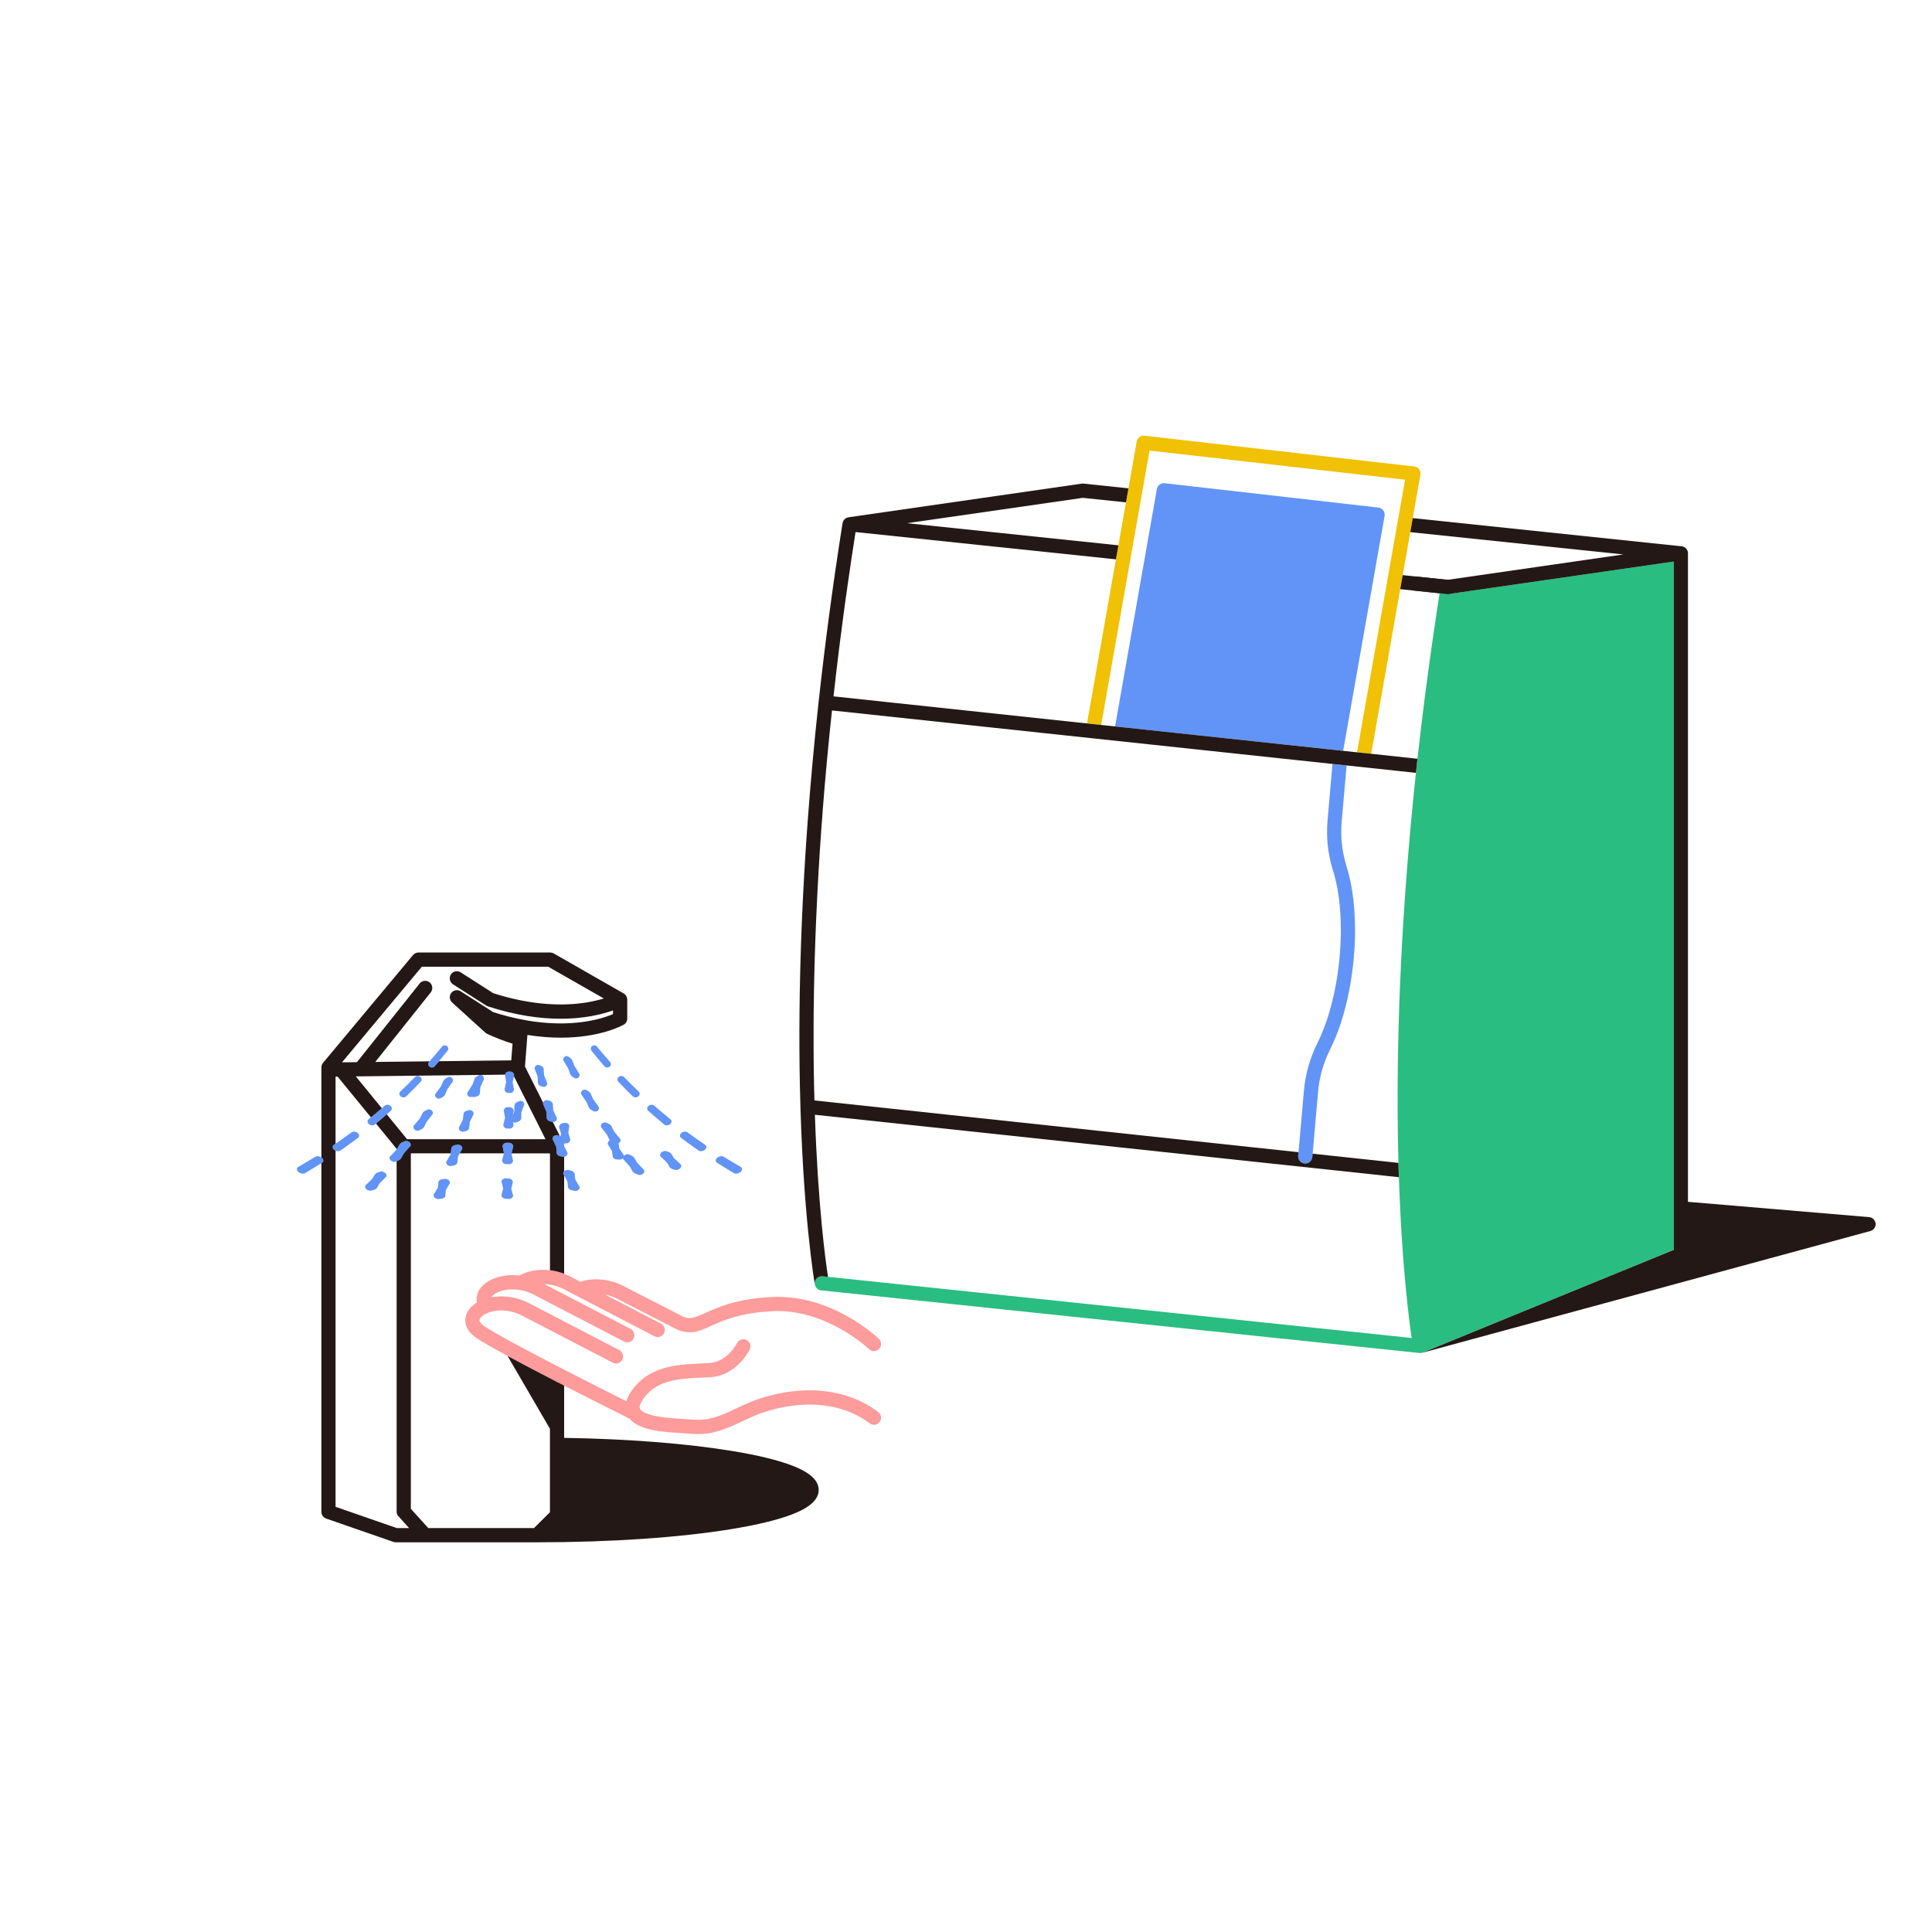 <svg width="51" height="51" viewBox="0 0 51 51" fill="none" xmlns="http://www.w3.org/2000/svg">
<path d="M37.46 12.388C37.429 12.346 37.383 12.32 37.331 12.314L30.212 11.502C30.114 11.491 30.024 11.558 30.006 11.656L29.789 12.891L29.723 13.261L29.523 14.396L29.493 14.567L29.458 14.765L28.694 19.097L29.068 19.137L29.861 14.637V14.636L30.345 11.894L32.031 12.086L37.091 12.663L36.74 14.651L36.623 15.314L36.423 16.45L35.822 19.859L35.996 19.877L36.196 19.899L36.82 16.357L36.962 15.551L37.027 15.181L37.078 14.895L37.228 14.047L37.293 13.677L37.495 12.532C37.504 12.481 37.491 12.429 37.46 12.387V12.388Z" fill="#F0C104"/>
<path d="M44.415 14.425C44.415 14.425 44.414 14.425 44.414 14.425C44.414 14.425 44.414 14.425 44.415 14.425C44.418 14.425 44.422 14.426 44.425 14.428C44.422 14.426 44.418 14.426 44.415 14.425V14.425Z" fill="#2ABD81"/>
<path d="M44.43 14.429C44.431 14.429 44.433 14.43 44.434 14.43C44.437 14.431 44.44 14.432 44.443 14.434C44.44 14.432 44.437 14.431 44.434 14.43C44.433 14.43 44.431 14.43 44.43 14.429H44.43Z" fill="#2ABD81"/>
<path d="M44.407 14.423C44.406 14.422 44.403 14.422 44.401 14.422C44.403 14.422 44.405 14.423 44.407 14.423C44.41 14.423 44.411 14.424 44.413 14.424C44.411 14.424 44.409 14.423 44.407 14.423Z" fill="#2ABD81"/>
<path d="M44.372 14.419C44.38 14.419 44.388 14.42 44.395 14.421C44.397 14.421 44.399 14.422 44.401 14.422C44.399 14.421 44.397 14.421 44.395 14.421C44.387 14.42 44.38 14.419 44.372 14.419V14.419Z" fill="#2ABD81"/>
<path d="M38.24 15.681C38.237 15.681 38.234 15.681 38.231 15.681C38.228 15.682 38.224 15.682 38.221 15.682C38.219 15.682 38.217 15.682 38.215 15.682C38.21 15.682 38.205 15.682 38.2 15.681C38.196 15.681 38.192 15.68 38.189 15.68C38.11 15.667 38.044 15.605 38.032 15.521C38.03 15.502 38.03 15.484 38.032 15.466C38.022 15.531 38.012 15.596 38.002 15.66C37.987 15.755 37.972 15.851 37.958 15.945C37.958 15.947 37.958 15.949 37.957 15.95C37.943 16.044 37.928 16.138 37.914 16.231C37.914 16.233 37.914 16.235 37.914 16.237C37.9 16.331 37.886 16.424 37.872 16.517C37.872 16.518 37.871 16.519 37.871 16.521C37.69 17.747 37.541 18.918 37.418 20.03C37.404 20.155 37.39 20.279 37.377 20.402C37.376 20.416 37.374 20.429 37.373 20.442C37.366 20.509 37.359 20.576 37.352 20.643C37.349 20.671 37.346 20.699 37.343 20.727C37.337 20.782 37.332 20.838 37.326 20.893C37.324 20.919 37.321 20.944 37.319 20.97C37.311 21.046 37.303 21.122 37.296 21.198C37.294 21.218 37.292 21.237 37.29 21.256C37.284 21.316 37.279 21.375 37.273 21.433C37.27 21.461 37.268 21.488 37.265 21.516C37.26 21.572 37.255 21.628 37.249 21.683C37.248 21.706 37.245 21.728 37.243 21.75C37.236 21.824 37.23 21.898 37.223 21.972C37.221 21.994 37.219 22.017 37.217 22.039C37.212 22.094 37.208 22.149 37.203 22.203C37.201 22.23 37.198 22.256 37.196 22.282C37.191 22.341 37.186 22.4 37.181 22.459C37.18 22.476 37.178 22.492 37.177 22.508C37.171 22.581 37.165 22.653 37.159 22.725C37.157 22.749 37.156 22.772 37.154 22.796C37.149 22.848 37.145 22.901 37.141 22.953C37.139 22.977 37.138 23.001 37.136 23.025C37.13 23.094 37.125 23.162 37.12 23.23C37.119 23.238 37.118 23.246 37.118 23.255C37.113 23.322 37.108 23.39 37.103 23.456C37.101 23.48 37.1 23.504 37.098 23.527C37.094 23.578 37.091 23.63 37.087 23.681C37.086 23.703 37.084 23.725 37.083 23.747C37.078 23.816 37.073 23.885 37.069 23.954C37.068 23.968 37.067 23.982 37.066 23.997C37.062 24.053 37.058 24.109 37.055 24.166C37.053 24.189 37.052 24.212 37.05 24.235C37.047 24.287 37.044 24.338 37.041 24.389C37.04 24.407 37.038 24.427 37.037 24.446C37.033 24.513 37.029 24.58 37.025 24.646C37.024 24.664 37.023 24.681 37.022 24.698C37.019 24.75 37.016 24.802 37.014 24.854C37.013 24.875 37.011 24.896 37.01 24.918C37.007 24.972 37.004 25.026 37.001 25.08C37.001 25.094 37 25.107 36.999 25.121C36.995 25.186 36.992 25.252 36.989 25.317C36.988 25.335 36.987 25.354 36.986 25.372C36.984 25.422 36.982 25.47 36.979 25.519C36.978 25.539 36.977 25.559 36.977 25.579C36.974 25.638 36.971 25.696 36.969 25.754C36.968 25.761 36.968 25.767 36.968 25.774C36.965 25.837 36.962 25.9 36.959 25.963C36.959 25.983 36.958 26.002 36.957 26.021C36.955 26.068 36.953 26.114 36.951 26.161C36.951 26.179 36.95 26.198 36.949 26.217C36.947 26.279 36.944 26.34 36.942 26.402C36.942 26.41 36.941 26.418 36.941 26.425C36.939 26.479 36.938 26.533 36.935 26.587C36.935 26.606 36.934 26.625 36.934 26.644C36.932 26.691 36.93 26.737 36.929 26.783C36.929 26.798 36.928 26.814 36.928 26.829C36.926 26.889 36.924 26.949 36.922 27.008C36.922 27.02 36.922 27.032 36.921 27.044C36.92 27.092 36.919 27.14 36.917 27.188C36.917 27.206 36.916 27.224 36.916 27.242C36.915 27.289 36.914 27.336 36.913 27.383C36.912 27.395 36.912 27.407 36.912 27.419C36.91 27.477 36.909 27.534 36.908 27.591C36.908 27.605 36.907 27.619 36.907 27.633C36.906 27.677 36.905 27.721 36.905 27.765C36.904 27.782 36.904 27.799 36.904 27.815C36.903 27.866 36.902 27.916 36.901 27.967C36.901 27.972 36.901 27.978 36.901 27.984C36.9 28.04 36.9 28.095 36.899 28.15C36.899 28.165 36.898 28.179 36.898 28.194C36.898 28.236 36.898 28.277 36.897 28.319C36.897 28.334 36.897 28.35 36.897 28.365C36.896 28.419 36.896 28.472 36.895 28.525C36.895 28.528 36.895 28.531 36.895 28.535C36.895 28.585 36.895 28.634 36.895 28.684C36.895 28.699 36.895 28.714 36.895 28.729C36.895 28.769 36.894 28.809 36.894 28.849C36.894 28.862 36.894 28.875 36.894 28.888C36.894 28.94 36.894 28.991 36.894 29.041C36.894 29.05 36.894 29.058 36.894 29.067C36.894 29.109 36.894 29.151 36.894 29.193C36.894 29.208 36.894 29.223 36.894 29.237C36.894 29.277 36.894 29.317 36.895 29.357C36.895 29.367 36.895 29.377 36.895 29.387C36.895 29.436 36.895 29.484 36.895 29.533C36.895 29.543 36.895 29.554 36.896 29.564C36.896 29.603 36.896 29.641 36.897 29.679C36.897 29.692 36.897 29.706 36.897 29.719C36.898 29.761 36.898 29.803 36.899 29.844C36.899 29.849 36.899 29.855 36.899 29.86C36.899 29.907 36.9 29.953 36.901 29.998C36.901 30.011 36.901 30.022 36.901 30.035C36.902 30.069 36.902 30.104 36.903 30.139C36.903 30.151 36.904 30.163 36.904 30.176C36.905 30.221 36.906 30.265 36.906 30.309C36.908 30.372 36.909 30.435 36.911 30.497C36.911 30.505 36.911 30.512 36.911 30.52C36.913 30.579 36.914 30.639 36.916 30.698C36.919 30.826 36.923 30.952 36.927 31.076C36.927 31.078 36.927 31.08 36.927 31.082C36.929 31.124 36.93 31.166 36.932 31.207C36.932 31.218 36.933 31.229 36.933 31.24C36.933 31.25 36.934 31.26 36.934 31.271C36.935 31.296 36.936 31.321 36.937 31.346C36.937 31.355 36.938 31.364 36.938 31.372C36.939 31.401 36.94 31.43 36.941 31.459C36.942 31.473 36.943 31.486 36.943 31.499C36.943 31.508 36.944 31.516 36.944 31.525C36.945 31.559 36.947 31.593 36.949 31.626C36.949 31.638 36.949 31.649 36.95 31.661C36.952 31.701 36.954 31.741 36.956 31.781C36.956 31.781 36.956 31.782 36.956 31.783C36.958 31.823 36.959 31.864 36.961 31.904C36.962 31.915 36.962 31.926 36.963 31.937C36.964 31.968 36.966 32 36.968 32.03C36.968 32.04 36.968 32.049 36.969 32.058C36.971 32.097 36.973 32.135 36.975 32.173C36.975 32.181 36.976 32.19 36.976 32.198C36.978 32.229 36.98 32.26 36.981 32.291C36.982 32.301 36.983 32.311 36.983 32.321C36.985 32.358 36.987 32.394 36.989 32.429C36.989 32.431 36.989 32.432 36.989 32.434C36.992 32.471 36.994 32.507 36.996 32.543C36.997 32.554 36.998 32.563 36.998 32.573C37 32.602 37.001 32.631 37.003 32.659C37.004 32.668 37.004 32.676 37.005 32.684C37.007 32.719 37.009 32.754 37.012 32.789C37.012 32.797 37.013 32.804 37.013 32.812C37.015 32.84 37.017 32.867 37.019 32.895C37.02 32.905 37.02 32.914 37.021 32.924C37.023 32.956 37.026 32.988 37.028 33.02C37.028 33.022 37.028 33.024 37.028 33.025C37.031 33.059 37.033 33.092 37.035 33.125C37.036 33.134 37.037 33.142 37.037 33.151C37.039 33.177 37.041 33.204 37.043 33.23C37.044 33.237 37.044 33.244 37.045 33.251C37.047 33.283 37.05 33.315 37.052 33.346C37.053 33.352 37.053 33.358 37.054 33.364C37.056 33.39 37.058 33.416 37.06 33.441C37.061 33.45 37.061 33.458 37.062 33.465C37.065 33.495 37.067 33.526 37.07 33.555C37.07 33.555 37.07 33.556 37.07 33.556C37.072 33.587 37.075 33.616 37.077 33.646C37.078 33.654 37.079 33.661 37.079 33.669C37.081 33.693 37.084 33.716 37.085 33.739C37.086 33.745 37.087 33.752 37.087 33.758C37.09 33.786 37.092 33.815 37.095 33.842C37.095 33.847 37.096 33.852 37.096 33.858C37.098 33.88 37.1 33.903 37.102 33.925C37.103 33.933 37.104 33.941 37.105 33.949C37.107 33.974 37.109 33.999 37.112 34.024C37.112 34.025 37.112 34.027 37.112 34.028C37.115 34.055 37.117 34.081 37.12 34.106C37.12 34.113 37.121 34.12 37.122 34.126C37.124 34.147 37.126 34.167 37.128 34.187C37.128 34.193 37.129 34.199 37.13 34.205C37.132 34.229 37.134 34.253 37.137 34.277C37.138 34.282 37.138 34.288 37.139 34.293C37.141 34.312 37.142 34.331 37.145 34.35C37.145 34.356 37.146 34.363 37.147 34.369C37.149 34.391 37.151 34.413 37.153 34.434C37.153 34.435 37.154 34.437 37.154 34.438C37.156 34.461 37.159 34.482 37.161 34.504C37.162 34.511 37.163 34.518 37.163 34.525C37.165 34.541 37.167 34.556 37.169 34.571C37.169 34.578 37.17 34.584 37.171 34.59C37.173 34.61 37.176 34.63 37.178 34.65C37.178 34.656 37.179 34.661 37.18 34.667C37.182 34.681 37.183 34.696 37.185 34.71C37.186 34.717 37.186 34.724 37.187 34.731C37.189 34.746 37.191 34.761 37.193 34.775C37.193 34.781 37.194 34.786 37.195 34.792C37.197 34.808 37.198 34.824 37.2 34.839C37.201 34.846 37.202 34.853 37.203 34.861C37.204 34.872 37.206 34.883 37.207 34.894C37.208 34.9 37.209 34.907 37.21 34.914C37.212 34.929 37.213 34.944 37.215 34.959C37.216 34.966 37.217 34.973 37.218 34.98C37.219 34.989 37.22 34.998 37.221 35.007C37.222 35.014 37.223 35.022 37.224 35.029C37.225 35.037 37.226 35.045 37.227 35.053C37.229 35.066 37.23 35.079 37.232 35.091C37.233 35.097 37.234 35.104 37.235 35.11C37.236 35.119 37.237 35.127 37.238 35.136C37.239 35.14 37.239 35.144 37.24 35.149C37.244 35.178 37.248 35.205 37.251 35.231C37.252 35.234 37.252 35.236 37.252 35.238C37.254 35.247 37.255 35.256 37.256 35.265C37.256 35.265 37.256 35.265 37.256 35.265C37.258 35.281 37.261 35.296 37.263 35.31C37.263 35.313 37.263 35.316 37.264 35.319L31.919 34.759L26.329 34.173L21.857 33.705L21.715 33.69C21.612 33.679 21.519 33.754 21.509 33.857C21.507 33.875 21.508 33.893 21.511 33.91C21.511 33.914 21.512 33.918 21.513 33.922C21.514 33.924 21.514 33.926 21.515 33.928C21.516 33.931 21.517 33.934 21.518 33.937C21.519 33.94 21.52 33.943 21.521 33.945C21.522 33.948 21.523 33.95 21.524 33.953C21.525 33.956 21.527 33.959 21.528 33.962C21.529 33.964 21.53 33.966 21.531 33.967C21.533 33.971 21.535 33.974 21.537 33.977C21.538 33.979 21.539 33.98 21.54 33.982C21.543 33.985 21.545 33.989 21.548 33.992C21.549 33.993 21.55 33.994 21.551 33.996C21.554 33.999 21.557 34.003 21.56 34.006C21.561 34.007 21.562 34.008 21.562 34.009C21.566 34.013 21.57 34.017 21.575 34.02C21.58 34.024 21.584 34.028 21.589 34.031C21.59 34.031 21.59 34.032 21.591 34.032C21.595 34.035 21.599 34.038 21.604 34.04C21.605 34.041 21.607 34.041 21.608 34.042C21.612 34.044 21.616 34.046 21.62 34.048C21.621 34.049 21.622 34.049 21.624 34.05C21.628 34.052 21.633 34.053 21.637 34.055C21.638 34.055 21.639 34.055 21.64 34.056C21.645 34.057 21.651 34.059 21.656 34.06C21.657 34.06 21.657 34.06 21.657 34.06C21.664 34.061 21.67 34.062 21.676 34.063L21.681 34.063L37.467 35.716C37.474 35.717 37.48 35.717 37.487 35.717C37.495 35.717 37.502 35.717 37.51 35.716C37.511 35.716 37.513 35.715 37.514 35.715C37.521 35.714 37.528 35.713 37.534 35.711C37.535 35.711 37.537 35.711 37.538 35.71H37.539C37.539 35.71 37.54 35.71 37.54 35.71C37.541 35.71 37.542 35.709 37.542 35.709C37.547 35.707 37.552 35.706 37.557 35.704C37.557 35.704 37.557 35.704 37.558 35.704L38.957 35.131L40.368 34.553L44.184 32.992V32.586V14.822L38.245 15.679C38.243 15.679 38.242 15.68 38.24 15.68L38.24 15.681Z" fill="#2ABD81"/>
<path d="M36.515 13.473C36.484 13.431 36.437 13.405 36.386 13.399L34.976 13.238L30.745 12.756C30.647 12.745 30.557 12.812 30.539 12.909L30.498 13.141L29.435 19.177L29.609 19.195L29.622 19.197L29.808 19.217L35.082 19.78L35.269 19.8L35.324 19.806L35.456 19.82L35.47 19.822C35.466 19.82 35.461 19.817 35.457 19.815L36.253 15.302L36.517 13.803V13.802L36.55 13.618C36.552 13.605 36.553 13.592 36.552 13.58C36.551 13.541 36.538 13.504 36.515 13.473V13.473Z" fill="#6194F6"/>
<path d="M35.648 23.267C35.619 23.127 35.585 22.992 35.545 22.866C35.478 22.652 35.435 22.433 35.416 22.211C35.41 22.137 35.406 22.062 35.406 21.988C35.405 21.888 35.409 21.788 35.417 21.688L35.547 20.207L35.216 20.172L35.174 20.167L35.044 21.655C35.034 21.768 35.03 21.88 35.031 21.992C35.034 22.327 35.087 22.658 35.188 22.979C35.306 23.354 35.374 23.808 35.391 24.306C35.394 24.405 35.395 24.506 35.395 24.609C35.393 24.814 35.383 25.025 35.364 25.24C35.314 25.812 35.207 26.358 35.055 26.837C35.035 26.9 35.014 26.961 34.992 27.022C34.928 27.203 34.857 27.373 34.779 27.529C34.579 27.931 34.458 28.354 34.421 28.784L34.278 30.416L34.269 30.511C34.26 30.614 34.337 30.705 34.44 30.714C34.445 30.714 34.451 30.714 34.456 30.714C34.553 30.714 34.634 30.641 34.643 30.543L34.651 30.455L34.783 28.947L34.794 28.816C34.828 28.433 34.935 28.056 35.115 27.695C35.215 27.494 35.306 27.271 35.386 27.032C35.393 27.008 35.401 26.984 35.409 26.96C35.572 26.451 35.685 25.874 35.738 25.273C35.758 25.046 35.768 24.823 35.77 24.605C35.772 24.224 35.748 23.861 35.696 23.528C35.682 23.439 35.666 23.352 35.649 23.268L35.648 23.267Z" fill="#6194F6"/>
<path d="M10.307 29.192C10.263 29.156 10.196 29.154 10.157 29.188C10.132 29.211 10.105 29.233 10.079 29.255C10.035 29.293 9.991 29.331 9.945 29.369C9.895 29.412 9.843 29.453 9.791 29.495C9.77 29.512 9.75 29.53 9.729 29.547C9.688 29.579 9.692 29.636 9.738 29.675C9.752 29.686 9.768 29.695 9.784 29.7C9.823 29.712 9.866 29.707 9.894 29.684C9.905 29.676 9.915 29.667 9.925 29.659C9.987 29.607 10.049 29.556 10.109 29.503C10.143 29.474 10.177 29.445 10.21 29.415C10.247 29.383 10.283 29.351 10.319 29.319C10.357 29.285 10.351 29.228 10.307 29.192H10.307Z" fill="#6194F6"/>
<path d="M10.578 28.942C10.591 28.953 10.606 28.96 10.622 28.964C10.659 28.974 10.698 28.966 10.723 28.941C10.789 28.877 10.854 28.813 10.918 28.748C10.982 28.683 11.045 28.617 11.108 28.551C11.142 28.515 11.135 28.459 11.093 28.426C11.051 28.393 10.99 28.395 10.955 28.431C10.892 28.496 10.828 28.561 10.763 28.625C10.698 28.689 10.633 28.753 10.566 28.816C10.53 28.851 10.534 28.907 10.578 28.942V28.942Z" fill="#6194F6"/>
<path d="M9.28 29.891C9.204 29.948 9.127 30.003 9.049 30.058C8.986 30.102 8.922 30.146 8.858 30.189C8.843 30.2 8.828 30.211 8.813 30.221C8.769 30.251 8.771 30.309 8.819 30.351C8.831 30.361 8.844 30.369 8.858 30.375C8.862 30.376 8.865 30.378 8.868 30.379C8.91 30.395 8.956 30.393 8.986 30.372C9.065 30.317 9.143 30.261 9.22 30.205C9.298 30.149 9.374 30.093 9.45 30.035C9.492 30.004 9.487 29.946 9.441 29.907C9.394 29.868 9.323 29.861 9.28 29.892L9.28 29.891Z" fill="#6194F6"/>
<path d="M11.337 28.16C11.349 28.169 11.364 28.175 11.378 28.178C11.412 28.186 11.449 28.176 11.471 28.149C11.51 28.104 11.549 28.059 11.587 28.013C11.607 27.99 11.626 27.968 11.645 27.944C11.702 27.875 11.759 27.806 11.814 27.737C11.844 27.698 11.837 27.643 11.797 27.613C11.758 27.583 11.701 27.589 11.67 27.627C11.614 27.696 11.557 27.764 11.499 27.832C11.446 27.894 11.393 27.955 11.339 28.016C11.333 28.022 11.328 28.029 11.322 28.035C11.29 28.072 11.296 28.128 11.337 28.159V28.16Z" fill="#6194F6"/>
<path d="M8.484 30.553C8.435 30.518 8.368 30.509 8.326 30.535C8.252 30.581 8.176 30.627 8.101 30.671C8.025 30.716 7.949 30.76 7.872 30.804C7.825 30.83 7.827 30.889 7.876 30.935C7.891 30.948 7.909 30.959 7.927 30.967C7.971 30.985 8.019 30.987 8.052 30.968C8.128 30.923 8.204 30.878 8.279 30.832C8.348 30.79 8.416 30.748 8.484 30.705C8.49 30.701 8.497 30.697 8.503 30.693C8.548 30.664 8.545 30.606 8.496 30.562C8.492 30.559 8.488 30.556 8.484 30.553Z" fill="#6194F6"/>
<path d="M11.39 29.307C11.351 29.28 11.293 29.273 11.264 29.304C11.261 29.296 11.21 29.333 11.201 29.335C11.192 29.337 11.146 29.387 11.149 29.395C11.128 29.437 11.107 29.479 11.086 29.52C11.034 29.582 10.982 29.645 10.929 29.706C10.899 29.736 10.91 29.795 10.951 29.823C10.963 29.831 10.977 29.84 10.991 29.843C11.024 29.85 11.062 29.85 11.083 29.829C11.085 29.834 11.12 29.809 11.126 29.811C11.129 29.811 11.145 29.799 11.148 29.798C11.157 29.796 11.204 29.746 11.2 29.738C11.221 29.696 11.242 29.654 11.263 29.612C11.313 29.549 11.363 29.486 11.413 29.422C11.441 29.391 11.429 29.333 11.39 29.307L11.39 29.307Z" fill="#6194F6"/>
<path d="M12.731 28.388C12.721 28.382 12.71 28.378 12.698 28.375C12.683 28.372 12.667 28.372 12.652 28.376C12.638 28.38 12.626 28.387 12.617 28.4C12.616 28.397 12.61 28.401 12.603 28.406C12.59 28.412 12.577 28.42 12.57 28.422C12.556 28.427 12.528 28.468 12.525 28.489C12.52 28.499 12.516 28.506 12.517 28.509C12.502 28.549 12.487 28.59 12.472 28.631C12.43 28.698 12.388 28.764 12.345 28.831C12.319 28.864 12.334 28.919 12.373 28.943C12.385 28.95 12.399 28.957 12.412 28.958C12.431 28.96 12.451 28.959 12.467 28.952C12.473 28.955 12.478 28.957 12.482 28.958C12.507 28.96 12.538 28.966 12.552 28.947C12.557 28.958 12.587 28.939 12.599 28.94C12.604 28.94 12.618 28.928 12.623 28.927C12.64 28.921 12.675 28.866 12.668 28.851C12.672 28.799 12.676 28.748 12.681 28.696C12.709 28.634 12.737 28.571 12.765 28.508C12.773 28.497 12.774 28.482 12.772 28.467C12.774 28.437 12.758 28.404 12.731 28.388L12.731 28.388Z" fill="#6194F6"/>
<path d="M11.746 28.483C11.738 28.485 11.696 28.537 11.699 28.545C11.68 28.588 11.661 28.63 11.642 28.673C11.595 28.737 11.548 28.801 11.501 28.865C11.473 28.896 11.484 28.954 11.522 28.98C11.533 28.988 11.547 28.996 11.56 28.998C11.591 29.004 11.626 29.003 11.645 28.98C11.647 28.986 11.679 28.959 11.685 28.96C11.688 28.96 11.702 28.947 11.705 28.946C11.713 28.944 11.756 28.892 11.753 28.884C11.771 28.841 11.79 28.799 11.808 28.756C11.854 28.691 11.899 28.626 11.944 28.56C11.97 28.528 11.957 28.471 11.921 28.446C11.884 28.421 11.83 28.417 11.804 28.449C11.801 28.441 11.755 28.48 11.746 28.483H11.746Z" fill="#6194F6"/>
<path d="M10.16 30.956C10.117 30.925 10.049 30.911 10.015 30.939C10.012 30.931 9.958 30.96 9.947 30.961C9.937 30.961 9.887 31.004 9.89 31.012C9.868 31.049 9.846 31.087 9.823 31.124C9.769 31.176 9.714 31.227 9.659 31.279C9.623 31.306 9.634 31.366 9.679 31.399C9.693 31.408 9.709 31.419 9.725 31.424C9.762 31.434 9.805 31.438 9.83 31.419C9.832 31.425 9.868 31.406 9.876 31.408C9.879 31.409 9.896 31.398 9.899 31.398C9.91 31.397 9.96 31.355 9.957 31.346C9.979 31.309 10.001 31.271 10.023 31.234C10.077 31.181 10.13 31.128 10.183 31.075C10.217 31.046 10.204 30.986 10.16 30.956V30.956Z" fill="#6194F6"/>
<path d="M10.811 30.151C10.808 30.148 10.806 30.146 10.803 30.144C10.762 30.116 10.699 30.105 10.667 30.135C10.664 30.127 10.61 30.162 10.6 30.163C10.59 30.165 10.54 30.213 10.543 30.221C10.521 30.259 10.499 30.297 10.478 30.335C10.476 30.337 10.474 30.34 10.473 30.343C10.472 30.344 10.471 30.345 10.47 30.346C10.415 30.405 10.359 30.464 10.302 30.522C10.269 30.551 10.28 30.61 10.323 30.64C10.336 30.649 10.352 30.659 10.367 30.663C10.402 30.672 10.442 30.674 10.465 30.653C10.465 30.654 10.467 30.654 10.47 30.653C10.482 30.65 10.506 30.636 10.512 30.637C10.515 30.637 10.531 30.626 10.534 30.625C10.545 30.624 10.596 30.576 10.592 30.567C10.615 30.527 10.638 30.486 10.66 30.446C10.661 30.445 10.661 30.445 10.661 30.444C10.717 30.384 10.771 30.323 10.826 30.261C10.835 30.252 10.841 30.24 10.842 30.227C10.846 30.201 10.834 30.171 10.811 30.151H10.811Z" fill="#6194F6"/>
<path d="M13.793 29.073C13.761 29.058 13.709 29.052 13.692 29.081C13.684 29.066 13.638 29.102 13.621 29.11C13.605 29.117 13.572 29.176 13.581 29.191C13.58 29.239 13.579 29.286 13.578 29.334C13.563 29.371 13.548 29.407 13.533 29.444C13.541 29.408 13.549 29.373 13.557 29.337C13.571 29.315 13.543 29.258 13.518 29.247C13.493 29.235 13.445 29.212 13.431 29.234C13.419 29.212 13.37 29.232 13.344 29.242C13.319 29.253 13.289 29.308 13.301 29.331C13.311 29.389 13.322 29.448 13.332 29.507C13.318 29.565 13.303 29.623 13.289 29.681C13.275 29.702 13.302 29.759 13.328 29.771C13.335 29.775 13.349 29.786 13.357 29.786C13.377 29.787 13.409 29.8 13.418 29.785C13.428 29.8 13.46 29.789 13.479 29.789C13.488 29.789 13.502 29.779 13.509 29.776C13.536 29.765 13.566 29.709 13.553 29.687C13.548 29.665 13.544 29.643 13.54 29.622C13.54 29.622 13.54 29.622 13.54 29.622C13.551 29.627 13.565 29.634 13.576 29.634C13.601 29.635 13.634 29.636 13.647 29.616C13.653 29.626 13.684 29.602 13.696 29.602C13.702 29.602 13.715 29.589 13.72 29.586C13.738 29.579 13.77 29.519 13.761 29.505C13.761 29.457 13.762 29.409 13.762 29.361C13.786 29.298 13.81 29.234 13.834 29.17C13.851 29.141 13.827 29.087 13.793 29.073V29.073Z" fill="#6194F6"/>
<path d="M12.463 29.324C12.431 29.306 12.378 29.291 12.357 29.318C12.35 29.302 12.301 29.331 12.283 29.337C12.265 29.342 12.227 29.396 12.235 29.411C12.229 29.462 12.223 29.514 12.217 29.565C12.184 29.627 12.152 29.688 12.119 29.75C12.097 29.776 12.116 29.834 12.15 29.854C12.16 29.859 12.174 29.869 12.185 29.87C12.211 29.874 12.245 29.88 12.26 29.861C12.265 29.872 12.298 29.854 12.311 29.855C12.316 29.856 12.331 29.844 12.337 29.843C12.355 29.837 12.393 29.783 12.386 29.768C12.391 29.716 12.396 29.665 12.402 29.613C12.433 29.551 12.464 29.489 12.495 29.427C12.515 29.4 12.495 29.342 12.463 29.324H12.463Z" fill="#6194F6"/>
<path d="M11.831 31.143C11.794 31.123 11.733 31.104 11.709 31.13C11.701 31.114 11.647 31.137 11.627 31.141C11.606 31.146 11.565 31.194 11.573 31.209C11.568 31.258 11.562 31.307 11.557 31.356C11.523 31.411 11.489 31.465 11.455 31.52C11.43 31.545 11.452 31.606 11.49 31.627C11.501 31.633 11.518 31.644 11.53 31.646C11.56 31.651 11.599 31.659 11.617 31.641C11.623 31.653 11.657 31.639 11.672 31.641C11.679 31.642 11.695 31.631 11.702 31.63C11.723 31.625 11.764 31.577 11.755 31.561C11.76 31.512 11.764 31.463 11.769 31.414C11.802 31.359 11.834 31.304 11.867 31.248C11.891 31.223 11.868 31.163 11.831 31.142L11.831 31.143Z" fill="#6194F6"/>
<path d="M12.161 30.236C12.127 30.217 12.07 30.201 12.047 30.227C12.04 30.212 11.987 30.239 11.968 30.244C11.948 30.249 11.908 30.302 11.915 30.317C11.909 30.36 11.903 30.403 11.898 30.446C11.897 30.454 11.896 30.463 11.895 30.471C11.859 30.532 11.824 30.593 11.788 30.653C11.764 30.679 11.785 30.738 11.821 30.758C11.831 30.764 11.846 30.774 11.858 30.776C11.886 30.78 11.923 30.787 11.939 30.769C11.945 30.78 11.98 30.762 11.994 30.764C12 30.765 12.016 30.753 12.021 30.752C12.042 30.747 12.083 30.694 12.075 30.679C12.081 30.627 12.087 30.576 12.093 30.524C12.107 30.498 12.121 30.472 12.136 30.446C12.155 30.411 12.175 30.375 12.194 30.34C12.216 30.313 12.195 30.255 12.161 30.236H12.161Z" fill="#6194F6"/>
<path d="M13.357 28.831C13.364 28.835 13.376 28.846 13.384 28.846C13.402 28.847 13.431 28.86 13.441 28.845C13.449 28.86 13.479 28.849 13.497 28.849C13.505 28.849 13.518 28.839 13.525 28.836C13.55 28.825 13.577 28.769 13.565 28.747C13.554 28.688 13.543 28.63 13.533 28.571C13.544 28.518 13.555 28.464 13.566 28.41C13.567 28.406 13.568 28.401 13.569 28.397C13.579 28.381 13.567 28.345 13.551 28.323C13.546 28.316 13.539 28.31 13.534 28.307C13.533 28.307 13.533 28.306 13.533 28.306C13.509 28.294 13.466 28.273 13.454 28.294C13.442 28.272 13.396 28.293 13.373 28.303C13.356 28.311 13.336 28.343 13.332 28.368C13.33 28.377 13.33 28.385 13.333 28.391C13.342 28.449 13.352 28.508 13.361 28.567C13.348 28.625 13.335 28.683 13.321 28.741C13.308 28.762 13.333 28.819 13.357 28.831L13.357 28.831Z" fill="#6194F6"/>
<path d="M13.496 31.38C13.509 31.326 13.522 31.273 13.535 31.22C13.55 31.198 13.518 31.14 13.489 31.128C13.46 31.116 13.402 31.092 13.387 31.114C13.372 31.091 13.318 31.109 13.288 31.119C13.259 31.129 13.226 31.181 13.241 31.204C13.254 31.261 13.268 31.318 13.282 31.375C13.268 31.427 13.254 31.48 13.24 31.533C13.224 31.555 13.256 31.614 13.286 31.626C13.295 31.63 13.311 31.641 13.321 31.641C13.343 31.642 13.38 31.656 13.391 31.641C13.402 31.657 13.437 31.648 13.459 31.648C13.469 31.648 13.485 31.639 13.494 31.635C13.524 31.624 13.556 31.571 13.541 31.549C13.526 31.493 13.511 31.436 13.496 31.38H13.496Z" fill="#6194F6"/>
<path d="M13.503 30.187C13.476 30.175 13.424 30.152 13.409 30.174C13.396 30.152 13.342 30.172 13.315 30.182C13.288 30.192 13.256 30.248 13.269 30.27C13.28 30.328 13.291 30.387 13.302 30.446C13.302 30.446 13.302 30.446 13.302 30.446C13.287 30.504 13.272 30.562 13.257 30.62C13.242 30.641 13.271 30.699 13.299 30.71C13.307 30.714 13.322 30.725 13.331 30.726C13.351 30.726 13.386 30.739 13.396 30.724C13.406 30.74 13.441 30.728 13.461 30.729C13.47 30.729 13.486 30.719 13.494 30.715C13.523 30.705 13.555 30.649 13.54 30.627C13.528 30.568 13.515 30.51 13.503 30.451C13.504 30.449 13.504 30.448 13.504 30.446C13.518 30.39 13.532 30.333 13.545 30.277C13.559 30.255 13.53 30.198 13.503 30.186V30.187Z" fill="#6194F6"/>
<path d="M14.373 28.69C14.383 28.69 14.397 28.681 14.406 28.676C14.437 28.659 14.457 28.602 14.439 28.574C14.412 28.511 14.386 28.447 14.361 28.384C14.358 28.332 14.355 28.28 14.352 28.229C14.36 28.214 14.328 28.158 14.312 28.151C14.297 28.145 14.255 28.112 14.248 28.127C14.23 28.099 14.182 28.11 14.153 28.126C14.123 28.142 14.102 28.198 14.119 28.227C14.143 28.291 14.168 28.355 14.192 28.419C14.194 28.471 14.196 28.522 14.198 28.574C14.191 28.589 14.222 28.645 14.239 28.652C14.243 28.654 14.256 28.666 14.261 28.666C14.273 28.666 14.301 28.686 14.307 28.676C14.319 28.695 14.35 28.692 14.374 28.69H14.373Z" fill="#6194F6"/>
<path d="M15.187 31.137C15.181 31.09 15.175 31.042 15.17 30.995C15.178 30.98 15.136 30.924 15.116 30.918C15.096 30.913 15.04 30.882 15.032 30.897C15.009 30.871 14.95 30.883 14.914 30.901C14.906 30.905 14.899 30.91 14.892 30.917C14.869 30.942 14.858 30.98 14.876 31.002C14.881 31.012 14.887 31.021 14.892 31.031C14.921 31.082 14.949 31.134 14.977 31.185C14.982 31.232 14.987 31.28 14.992 31.327C14.983 31.342 15.026 31.398 15.047 31.404C15.053 31.406 15.069 31.418 15.076 31.417C15.09 31.416 15.128 31.436 15.134 31.425C15.15 31.444 15.187 31.439 15.217 31.436C15.229 31.435 15.245 31.425 15.257 31.42C15.295 31.4 15.317 31.344 15.293 31.318C15.257 31.258 15.222 31.197 15.187 31.137Z" fill="#6194F6"/>
<path d="M14.622 29.616C14.633 29.615 14.648 29.606 14.657 29.601C14.691 29.583 14.712 29.526 14.692 29.499C14.663 29.436 14.634 29.373 14.605 29.31C14.601 29.258 14.598 29.207 14.595 29.155C14.602 29.14 14.567 29.085 14.55 29.078C14.534 29.072 14.487 29.041 14.479 29.056C14.46 29.028 14.409 29.04 14.377 29.057C14.358 29.066 14.344 29.088 14.338 29.11C14.333 29.128 14.333 29.146 14.341 29.158C14.368 29.222 14.395 29.285 14.423 29.349C14.426 29.401 14.428 29.452 14.431 29.504C14.423 29.519 14.458 29.575 14.476 29.581C14.481 29.583 14.495 29.595 14.5 29.595C14.513 29.594 14.544 29.614 14.549 29.604C14.558 29.616 14.575 29.619 14.592 29.618C14.602 29.618 14.613 29.617 14.622 29.616L14.622 29.616Z" fill="#6194F6"/>
<path d="M14.901 30.537C14.912 30.535 14.928 30.526 14.938 30.52C14.974 30.502 14.996 30.444 14.975 30.418C14.947 30.364 14.919 30.31 14.892 30.257C14.892 30.257 14.892 30.257 14.892 30.256C14.888 30.248 14.883 30.239 14.879 30.23C14.878 30.217 14.877 30.203 14.876 30.189C14.877 30.189 14.878 30.189 14.879 30.189C14.879 30.189 14.879 30.189 14.879 30.189C14.897 30.189 14.916 30.19 14.922 30.178C14.934 30.193 14.966 30.176 14.986 30.174C14.995 30.173 15.009 30.161 15.016 30.157C15.042 30.143 15.067 30.082 15.051 30.062C15.034 30.01 15.018 29.958 15.002 29.906C15.01 29.848 15.018 29.791 15.026 29.733C15.037 29.71 15.004 29.66 14.977 29.651C14.95 29.643 14.899 29.629 14.888 29.652C14.873 29.632 14.823 29.66 14.798 29.673C14.773 29.686 14.748 29.747 14.763 29.767C14.778 29.82 14.793 29.872 14.809 29.924C14.806 29.947 14.802 29.97 14.798 29.992C14.791 29.989 14.784 29.985 14.776 29.983C14.76 29.976 14.745 29.972 14.741 29.98C14.72 29.952 14.665 29.965 14.63 29.983C14.6 29.998 14.579 30.042 14.587 30.072C14.588 30.076 14.59 30.081 14.593 30.085C14.623 30.148 14.653 30.211 14.683 30.274C14.687 30.326 14.69 30.377 14.694 30.428C14.692 30.432 14.692 30.439 14.695 30.446C14.704 30.468 14.728 30.5 14.743 30.505C14.748 30.507 14.763 30.518 14.769 30.518C14.783 30.517 14.817 30.536 14.822 30.526C14.836 30.543 14.867 30.54 14.893 30.538C14.896 30.537 14.898 30.537 14.901 30.537L14.901 30.537Z" fill="#6194F6"/>
<path d="M15.001 28.211C15.016 28.254 15.032 28.298 15.048 28.341C15.045 28.349 15.083 28.404 15.091 28.406C15.094 28.407 15.107 28.421 15.109 28.421C15.115 28.42 15.144 28.449 15.146 28.443C15.164 28.466 15.197 28.47 15.226 28.466C15.238 28.464 15.252 28.457 15.263 28.45C15.299 28.426 15.312 28.369 15.287 28.336C15.244 28.27 15.202 28.203 15.161 28.136C15.144 28.093 15.128 28.05 15.112 28.006C15.115 27.999 15.077 27.944 15.069 27.941C15.062 27.939 15.02 27.896 15.017 27.904C14.993 27.871 14.942 27.872 14.906 27.895C14.871 27.918 14.857 27.974 14.88 28.008C14.92 28.076 14.96 28.143 15.001 28.21L15.001 28.211Z" fill="#6194F6"/>
<path d="M16.82 30.694C16.798 30.656 16.776 30.618 16.754 30.58C16.757 30.572 16.705 30.521 16.695 30.519C16.684 30.518 16.627 30.48 16.624 30.488C16.592 30.458 16.528 30.466 16.485 30.494C16.478 30.499 16.472 30.505 16.466 30.511C16.466 30.497 16.463 30.484 16.455 30.476C16.419 30.423 16.384 30.37 16.35 30.317C16.342 30.271 16.335 30.225 16.328 30.18C16.332 30.177 16.337 30.174 16.341 30.172C16.383 30.144 16.395 30.086 16.365 30.056C16.312 29.993 16.26 29.931 16.209 29.868C16.188 29.826 16.167 29.784 16.147 29.742C16.15 29.734 16.104 29.683 16.094 29.681C16.085 29.679 16.034 29.641 16.031 29.649C16.002 29.618 15.941 29.625 15.901 29.651C15.861 29.677 15.847 29.734 15.876 29.766C15.925 29.83 15.975 29.894 16.025 29.958C16.045 30 16.066 30.042 16.086 30.084C16.085 30.087 16.09 30.095 16.097 30.104C16.092 30.107 16.086 30.11 16.081 30.113C16.048 30.135 16.03 30.195 16.054 30.22C16.087 30.274 16.12 30.328 16.154 30.382C16.161 30.431 16.168 30.48 16.175 30.528C16.168 30.544 16.209 30.591 16.23 30.595C16.236 30.596 16.251 30.605 16.257 30.604C16.271 30.601 16.305 30.615 16.31 30.603C16.327 30.621 16.363 30.61 16.391 30.605C16.403 30.602 16.417 30.591 16.428 30.584C16.433 30.58 16.438 30.575 16.443 30.57C16.444 30.585 16.449 30.599 16.46 30.61C16.514 30.671 16.569 30.732 16.625 30.793C16.646 30.831 16.668 30.869 16.689 30.907C16.686 30.915 16.739 30.967 16.75 30.968C16.753 30.968 16.77 30.981 16.773 30.981C16.78 30.979 16.82 31.005 16.823 30.999C16.846 31.02 16.887 31.019 16.922 31.011C16.938 31.007 16.954 30.998 16.967 30.989C17.011 30.959 17.024 30.901 16.99 30.872C16.933 30.813 16.876 30.753 16.82 30.694L16.82 30.694Z" fill="#6194F6"/>
<path d="M17.796 30.578C17.773 30.541 17.75 30.504 17.728 30.467C17.73 30.459 17.681 30.418 17.671 30.417C17.66 30.416 17.607 30.388 17.604 30.396C17.57 30.369 17.505 30.384 17.463 30.415C17.422 30.446 17.412 30.506 17.445 30.534C17.498 30.587 17.552 30.639 17.606 30.691C17.628 30.728 17.651 30.765 17.673 30.802C17.67 30.81 17.72 30.851 17.731 30.852C17.734 30.852 17.75 30.862 17.753 30.861C17.76 30.859 17.797 30.878 17.799 30.872C17.824 30.891 17.865 30.886 17.901 30.875C17.916 30.87 17.932 30.859 17.945 30.849C17.987 30.817 17.997 30.756 17.961 30.73C17.906 30.679 17.851 30.628 17.796 30.577V30.578Z" fill="#6194F6"/>
<path d="M15.656 29.013C15.638 28.97 15.619 28.928 15.601 28.885C15.604 28.877 15.562 28.825 15.554 28.822C15.545 28.82 15.499 28.779 15.496 28.787C15.469 28.755 15.413 28.759 15.376 28.783C15.338 28.807 15.323 28.864 15.35 28.897C15.394 28.963 15.439 29.029 15.485 29.095C15.502 29.137 15.521 29.18 15.539 29.223C15.535 29.231 15.578 29.284 15.587 29.286C15.59 29.287 15.604 29.3 15.607 29.3C15.613 29.299 15.645 29.326 15.647 29.321C15.667 29.343 15.703 29.345 15.734 29.34C15.747 29.338 15.762 29.33 15.774 29.322C15.813 29.297 15.826 29.239 15.798 29.207C15.75 29.143 15.703 29.078 15.656 29.013L15.656 29.013Z" fill="#6194F6"/>
<path d="M15.783 27.945C15.84 28.013 15.898 28.082 15.957 28.149C15.979 28.176 16.016 28.186 16.05 28.178C16.064 28.175 16.078 28.169 16.091 28.16C16.132 28.128 16.138 28.072 16.105 28.035C16.046 27.968 15.987 27.9 15.929 27.832C15.871 27.764 15.814 27.696 15.758 27.627C15.727 27.589 15.67 27.583 15.631 27.613C15.591 27.643 15.583 27.699 15.614 27.737C15.669 27.807 15.725 27.876 15.783 27.945Z" fill="#6194F6"/>
<path d="M16.509 28.747C16.573 28.813 16.639 28.877 16.704 28.941C16.73 28.966 16.769 28.974 16.806 28.964C16.822 28.96 16.837 28.952 16.849 28.942C16.893 28.907 16.898 28.85 16.862 28.816C16.795 28.753 16.73 28.689 16.665 28.625C16.6 28.561 16.536 28.496 16.473 28.431C16.438 28.395 16.377 28.393 16.334 28.426C16.292 28.459 16.285 28.515 16.32 28.551C16.382 28.617 16.445 28.683 16.509 28.748V28.747Z" fill="#6194F6"/>
<path d="M18.615 30.221C18.535 30.168 18.457 30.113 18.379 30.058C18.301 30.003 18.224 29.948 18.148 29.891C18.105 29.86 18.034 29.867 17.987 29.907C17.94 29.946 17.936 30.003 17.978 30.035C18.053 30.093 18.13 30.149 18.207 30.205C18.285 30.261 18.363 30.317 18.442 30.371C18.472 30.393 18.518 30.395 18.559 30.379C18.577 30.372 18.594 30.363 18.608 30.351C18.656 30.309 18.659 30.251 18.615 30.221L18.615 30.221Z" fill="#6194F6"/>
<path d="M17.643 29.7C17.66 29.695 17.676 29.686 17.69 29.675C17.736 29.636 17.74 29.579 17.699 29.547C17.626 29.488 17.554 29.429 17.483 29.369C17.411 29.309 17.34 29.249 17.271 29.188C17.232 29.155 17.165 29.157 17.121 29.192C17.077 29.228 17.071 29.285 17.109 29.319C17.178 29.381 17.248 29.442 17.319 29.503C17.389 29.564 17.461 29.624 17.533 29.684C17.561 29.707 17.604 29.712 17.643 29.7Z" fill="#6194F6"/>
<path d="M19.555 30.804C19.479 30.76 19.402 30.716 19.327 30.671C19.251 30.626 19.176 30.581 19.102 30.535C19.056 30.507 18.98 30.52 18.932 30.562C18.883 30.605 18.88 30.664 18.925 30.693C18.999 30.74 19.073 30.786 19.148 30.832C19.224 30.878 19.299 30.923 19.376 30.968C19.408 30.987 19.457 30.985 19.5 30.967C19.519 30.959 19.537 30.948 19.551 30.935C19.601 30.889 19.603 30.83 19.555 30.804Z" fill="#6194F6"/>
<path d="M23.183 37.274C22.675 36.887 22.024 36.689 21.305 36.702C20.711 36.712 20.085 36.864 19.541 37.129C18.76 37.51 18.606 37.499 18.097 37.462C18.023 37.457 17.939 37.451 17.847 37.445C17.064 37.4 16.921 37.24 16.895 37.192C16.866 37.135 16.909 37.044 16.949 36.977C17.293 36.419 17.937 36.392 18.505 36.367C18.594 36.364 18.679 36.36 18.76 36.355C19.451 36.306 19.778 35.65 19.791 35.622C19.837 35.529 19.798 35.417 19.705 35.372C19.613 35.326 19.5 35.365 19.454 35.457C19.452 35.462 19.206 35.947 18.733 35.981C18.658 35.986 18.576 35.989 18.489 35.993C17.894 36.019 17.078 36.053 16.63 36.781C16.584 36.856 16.554 36.926 16.535 36.989C16.162 36.802 15.482 36.46 14.795 36.106C14.795 36.106 14.794 36.105 14.794 36.105C14.793 36.104 14.791 36.104 14.79 36.103C14.368 35.885 13.943 35.663 13.587 35.47C13.216 35.27 12.92 35.101 12.777 35.002C12.619 34.893 12.657 34.829 12.671 34.805C12.705 34.748 12.783 34.692 12.89 34.652C12.896 34.65 12.901 34.648 12.906 34.646C13.122 34.57 13.449 34.56 13.778 34.727L16.175 35.971C16.267 36.019 16.38 35.983 16.427 35.892C16.475 35.8 16.439 35.687 16.348 35.639L13.95 34.393C13.652 34.242 13.315 34.187 13.002 34.238C12.992 34.24 12.981 34.242 12.971 34.244C12.975 34.237 12.98 34.23 12.987 34.222C13.134 34.044 13.622 33.938 14.077 34.168L16.473 35.413C16.501 35.427 16.53 35.434 16.559 35.434C16.627 35.434 16.692 35.397 16.726 35.333C16.773 35.241 16.738 35.128 16.646 35.08L14.366 33.896C14.457 33.899 14.553 33.913 14.649 33.94C14.649 33.94 14.65 33.94 14.65 33.94C14.726 33.961 14.803 33.99 14.878 34.028L17.274 35.273C17.302 35.287 17.331 35.294 17.361 35.294C17.428 35.294 17.494 35.257 17.527 35.193C17.575 35.101 17.539 34.988 17.447 34.94L15.962 34.169C16.072 34.191 16.18 34.227 16.282 34.279L17.866 35.092C17.867 35.093 17.869 35.093 17.871 35.094C17.873 35.095 17.875 35.096 17.878 35.097C18.228 35.247 18.468 35.138 18.772 35C19.092 34.855 19.53 34.657 20.383 34.612C21.803 34.537 22.929 35.602 22.94 35.613C22.977 35.648 23.023 35.666 23.07 35.666C23.117 35.666 23.168 35.647 23.205 35.608C23.277 35.534 23.275 35.415 23.201 35.343C23.15 35.295 21.95 34.154 20.364 34.238C19.44 34.286 18.945 34.51 18.618 34.659C18.327 34.79 18.215 34.832 18.03 34.755L16.453 33.945C16.089 33.761 15.675 33.72 15.318 33.834C15.318 33.834 15.318 33.834 15.318 33.834L15.049 33.694C14.998 33.668 14.946 33.645 14.893 33.625C14.771 33.579 14.645 33.547 14.518 33.532C14.513 33.531 14.508 33.531 14.503 33.53C14.49 33.529 14.477 33.528 14.464 33.526C14.457 33.526 14.449 33.525 14.441 33.525C14.43 33.524 14.419 33.523 14.408 33.523C14.4 33.522 14.392 33.522 14.384 33.522C14.372 33.521 14.361 33.521 14.349 33.521C14.342 33.521 14.335 33.521 14.328 33.521C14.309 33.521 14.291 33.521 14.272 33.522C14.248 33.523 14.225 33.525 14.201 33.527C14.198 33.527 14.194 33.527 14.191 33.528C14.169 33.53 14.146 33.532 14.124 33.536C14.12 33.536 14.116 33.537 14.113 33.538C14.091 33.541 14.069 33.545 14.047 33.549C14.044 33.55 14.041 33.551 14.039 33.551C13.993 33.56 13.95 33.572 13.907 33.586C13.905 33.587 13.902 33.588 13.899 33.589C13.879 33.595 13.859 33.602 13.84 33.61C13.837 33.611 13.834 33.613 13.831 33.614C13.811 33.622 13.792 33.63 13.774 33.639C13.771 33.64 13.77 33.641 13.768 33.642C13.748 33.651 13.73 33.661 13.711 33.671C13.711 33.671 13.711 33.671 13.711 33.671C13.685 33.668 13.659 33.666 13.633 33.664C13.632 33.664 13.63 33.664 13.628 33.663C13.577 33.66 13.526 33.66 13.476 33.661C13.474 33.661 13.472 33.661 13.469 33.661C13.42 33.663 13.372 33.668 13.325 33.675C13.322 33.675 13.32 33.675 13.318 33.676C13.296 33.679 13.274 33.683 13.253 33.687C13.252 33.688 13.25 33.688 13.248 33.688C13.225 33.693 13.203 33.698 13.181 33.704C13.18 33.704 13.178 33.705 13.176 33.705C13.157 33.71 13.138 33.715 13.119 33.721C13.115 33.723 13.112 33.724 13.108 33.725C13.068 33.738 13.03 33.753 12.993 33.769C12.989 33.771 12.985 33.773 12.981 33.775C12.965 33.783 12.949 33.79 12.934 33.798C12.932 33.799 12.93 33.8 12.928 33.801C12.911 33.811 12.895 33.82 12.879 33.83C12.876 33.832 12.872 33.835 12.868 33.837C12.856 33.845 12.844 33.853 12.832 33.861C12.829 33.864 12.825 33.866 12.822 33.869C12.807 33.88 12.794 33.89 12.781 33.901C12.778 33.904 12.776 33.906 12.773 33.908C12.762 33.917 12.752 33.927 12.742 33.937C12.739 33.94 12.736 33.943 12.733 33.946C12.721 33.958 12.71 33.97 12.699 33.983C12.691 33.993 12.683 34.003 12.676 34.014C12.674 34.016 12.672 34.019 12.67 34.022C12.663 34.032 12.656 34.042 12.65 34.053C12.649 34.054 12.648 34.056 12.647 34.057C12.642 34.066 12.637 34.075 12.632 34.085C12.63 34.089 12.629 34.092 12.627 34.096C12.623 34.105 12.619 34.114 12.615 34.123C12.613 34.128 12.611 34.133 12.609 34.138C12.607 34.144 12.605 34.151 12.602 34.158C12.601 34.163 12.599 34.169 12.598 34.174C12.596 34.179 12.595 34.185 12.594 34.19C12.591 34.201 12.589 34.211 12.588 34.221C12.587 34.225 12.586 34.228 12.586 34.232C12.585 34.239 12.584 34.247 12.583 34.254C12.583 34.255 12.583 34.255 12.583 34.256C12.582 34.272 12.582 34.288 12.582 34.304C12.582 34.305 12.582 34.306 12.582 34.307C12.583 34.333 12.586 34.358 12.591 34.383C12.591 34.383 12.591 34.383 12.591 34.383C12.591 34.383 12.591 34.383 12.591 34.384C12.578 34.391 12.565 34.399 12.553 34.408C12.553 34.408 12.553 34.408 12.553 34.408C12.54 34.416 12.529 34.424 12.517 34.433C12.517 34.433 12.517 34.434 12.516 34.434C12.505 34.442 12.494 34.451 12.484 34.46C12.483 34.461 12.482 34.461 12.481 34.462C12.471 34.471 12.462 34.479 12.452 34.488C12.451 34.49 12.449 34.491 12.447 34.493C12.439 34.501 12.431 34.509 12.423 34.517C12.42 34.52 12.418 34.523 12.415 34.526C12.409 34.533 12.402 34.541 12.396 34.548C12.393 34.553 12.389 34.558 12.385 34.563C12.381 34.569 12.376 34.574 12.372 34.58C12.365 34.589 12.36 34.599 12.354 34.608C12.352 34.61 12.351 34.612 12.35 34.614C12.316 34.671 12.293 34.737 12.285 34.808C12.284 34.819 12.283 34.831 12.283 34.843C12.279 34.995 12.353 35.164 12.565 35.31C12.575 35.317 12.585 35.324 12.595 35.331C12.598 35.333 12.602 35.335 12.605 35.337C12.613 35.343 12.62 35.348 12.629 35.353C12.633 35.356 12.638 35.359 12.642 35.362C12.65 35.367 12.658 35.371 12.665 35.377C12.671 35.38 12.676 35.383 12.682 35.386C12.69 35.391 12.697 35.396 12.706 35.401C12.712 35.405 12.718 35.408 12.724 35.412C12.732 35.417 12.741 35.422 12.749 35.427C12.755 35.431 12.762 35.435 12.769 35.439C12.777 35.444 12.786 35.45 12.795 35.455C12.802 35.459 12.809 35.463 12.816 35.467C12.826 35.473 12.835 35.478 12.845 35.484C12.852 35.488 12.86 35.492 12.867 35.497C12.877 35.503 12.887 35.508 12.897 35.514C12.905 35.519 12.912 35.523 12.92 35.528C12.932 35.534 12.944 35.541 12.956 35.548C12.969 35.555 12.983 35.563 12.996 35.571C13.008 35.577 13.019 35.584 13.031 35.59C13.042 35.596 13.053 35.603 13.064 35.609C13.073 35.614 13.082 35.619 13.091 35.624C13.102 35.63 13.114 35.637 13.126 35.644C13.135 35.648 13.144 35.654 13.153 35.658C13.165 35.665 13.178 35.672 13.19 35.679C13.199 35.684 13.208 35.689 13.216 35.694C13.229 35.701 13.242 35.708 13.255 35.715C13.264 35.72 13.273 35.725 13.282 35.73C13.296 35.737 13.31 35.744 13.323 35.752C13.332 35.757 13.34 35.761 13.348 35.766C13.363 35.774 13.378 35.782 13.393 35.79C13.395 35.791 13.397 35.792 13.399 35.794C13.405 35.797 13.41 35.799 13.415 35.802C13.432 35.811 13.448 35.82 13.465 35.829C13.469 35.831 13.473 35.834 13.477 35.836C13.554 35.877 13.633 35.92 13.715 35.963C13.749 35.981 13.784 36 13.819 36.018C13.821 36.02 13.824 36.021 13.826 36.023C13.848 36.034 13.87 36.046 13.893 36.057C13.896 36.059 13.899 36.061 13.903 36.063C13.925 36.075 13.947 36.086 13.97 36.098C13.973 36.1 13.976 36.102 13.979 36.103C13.995 36.112 14.012 36.12 14.028 36.129C14.035 36.132 14.042 36.136 14.049 36.14C14.051 36.141 14.053 36.142 14.055 36.143C14.079 36.155 14.103 36.168 14.127 36.181C14.128 36.181 14.129 36.181 14.13 36.182C14.258 36.249 14.388 36.317 14.519 36.385C14.581 36.417 14.644 36.449 14.706 36.481C14.769 36.514 14.832 36.546 14.894 36.578C15.697 36.99 16.435 37.358 16.622 37.451C16.797 37.667 17.177 37.783 17.827 37.82C17.917 37.825 17.999 37.831 18.071 37.836C18.21 37.846 18.327 37.855 18.44 37.855C18.768 37.855 19.058 37.783 19.706 37.466C20.202 37.225 20.772 37.087 21.312 37.077C21.948 37.066 22.517 37.238 22.958 37.573C23.04 37.635 23.158 37.619 23.22 37.537C23.283 37.455 23.267 37.337 23.184 37.274L23.183 37.274Z" fill="#FE9B9B"/>
<path d="M20.921 38.692C20.544 38.545 20.008 38.414 19.33 38.303C18.122 38.104 16.567 37.983 14.892 37.956V37.669C14.892 37.669 14.892 37.667 14.892 37.666V36.577C14.83 36.545 14.768 36.513 14.705 36.481C14.643 36.449 14.58 36.416 14.518 36.384C14.387 36.316 14.257 36.248 14.129 36.181C14.128 36.181 14.127 36.181 14.126 36.18C14.102 36.167 14.078 36.154 14.053 36.142C14.051 36.141 14.049 36.14 14.047 36.139C14.04 36.135 14.034 36.132 14.027 36.128C14.01 36.12 13.994 36.111 13.978 36.102C13.975 36.101 13.972 36.099 13.968 36.098C13.946 36.086 13.924 36.074 13.902 36.062C13.898 36.061 13.895 36.059 13.891 36.057C13.869 36.045 13.847 36.033 13.825 36.022C13.822 36.02 13.82 36.019 13.817 36.018C13.782 35.999 13.748 35.981 13.713 35.962C13.632 35.919 13.553 35.877 13.476 35.835C13.472 35.833 13.467 35.831 13.463 35.828C13.447 35.819 13.43 35.811 13.414 35.802C13.409 35.799 13.403 35.796 13.398 35.793L14.517 37.716V39.919L14.173 40.261L14.095 40.338H11.306L10.867 39.852L10.845 39.828V30.445H11.898C11.903 30.402 11.909 30.36 11.915 30.317C11.907 30.301 11.948 30.249 11.968 30.244C11.987 30.239 12.04 30.211 12.047 30.227C12.07 30.201 12.127 30.217 12.161 30.236C12.196 30.255 12.217 30.313 12.195 30.34C12.175 30.375 12.156 30.41 12.136 30.445H13.302C13.291 30.387 13.28 30.328 13.269 30.269C13.256 30.247 13.287 30.192 13.315 30.182C13.343 30.171 13.396 30.151 13.409 30.173C13.424 30.152 13.476 30.174 13.503 30.186C13.53 30.198 13.559 30.255 13.545 30.276C13.532 30.333 13.518 30.389 13.504 30.446H14.518V33.531C14.645 33.546 14.771 33.578 14.892 33.624V31.031C14.887 31.021 14.881 31.011 14.876 31.001C14.858 30.98 14.869 30.941 14.892 30.917V30.537C14.866 30.54 14.836 30.543 14.822 30.525C14.816 30.536 14.783 30.517 14.769 30.518C14.763 30.518 14.748 30.506 14.742 30.504C14.728 30.5 14.704 30.468 14.695 30.446C14.692 30.439 14.691 30.432 14.694 30.428C14.69 30.377 14.687 30.325 14.683 30.273C14.653 30.21 14.622 30.147 14.593 30.084C14.59 30.081 14.588 30.076 14.587 30.071C14.579 30.042 14.6 29.997 14.63 29.982C14.664 29.965 14.72 29.952 14.741 29.979C14.745 29.971 14.76 29.975 14.776 29.982L14.593 29.618C14.575 29.618 14.559 29.616 14.55 29.604C14.544 29.614 14.513 29.594 14.5 29.595C14.495 29.595 14.481 29.583 14.476 29.581C14.458 29.574 14.423 29.519 14.431 29.504C14.429 29.452 14.426 29.4 14.424 29.349C14.396 29.285 14.368 29.222 14.341 29.158C14.333 29.145 14.333 29.128 14.338 29.11L13.858 28.154L13.914 27.429V27.428L13.923 27.32C14.244 27.371 14.537 27.392 14.801 27.392C15.82 27.392 16.401 27.085 16.459 27.052C16.46 27.052 16.46 27.052 16.46 27.052C16.461 27.051 16.462 27.051 16.463 27.05C16.465 27.049 16.466 27.048 16.467 27.047C16.471 27.045 16.474 27.043 16.477 27.041C16.48 27.039 16.482 27.038 16.484 27.036C16.487 27.034 16.489 27.032 16.491 27.03C16.494 27.028 16.497 27.026 16.499 27.023C16.501 27.022 16.503 27.02 16.505 27.018C16.507 27.015 16.509 27.013 16.512 27.01C16.513 27.008 16.515 27.006 16.517 27.004C16.519 27.002 16.52 26.999 16.522 26.997C16.524 26.994 16.526 26.991 16.528 26.989C16.529 26.987 16.53 26.985 16.531 26.982C16.533 26.979 16.535 26.976 16.537 26.972C16.538 26.971 16.539 26.969 16.539 26.968C16.541 26.963 16.543 26.959 16.545 26.955C16.545 26.954 16.545 26.953 16.546 26.952C16.547 26.948 16.549 26.942 16.55 26.937C16.55 26.937 16.55 26.937 16.551 26.936C16.552 26.93 16.554 26.923 16.555 26.916C16.555 26.913 16.556 26.91 16.556 26.906C16.557 26.902 16.557 26.899 16.557 26.895C16.557 26.893 16.558 26.89 16.558 26.887V26.387C16.558 26.379 16.557 26.372 16.556 26.364C16.556 26.362 16.555 26.36 16.555 26.358C16.554 26.353 16.553 26.347 16.552 26.341C16.551 26.339 16.551 26.338 16.55 26.336C16.546 26.321 16.54 26.307 16.533 26.294C16.532 26.293 16.531 26.292 16.53 26.29C16.527 26.285 16.524 26.28 16.521 26.276C16.52 26.274 16.518 26.272 16.517 26.271C16.513 26.265 16.508 26.259 16.503 26.254C16.503 26.254 16.503 26.254 16.502 26.254C16.497 26.249 16.492 26.244 16.486 26.24C16.484 26.239 16.483 26.237 16.481 26.236C16.476 26.233 16.471 26.229 16.466 26.226C16.465 26.225 16.464 26.225 16.463 26.224L14.616 25.168C14.587 25.152 14.555 25.144 14.523 25.144H11.047C10.992 25.144 10.939 25.168 10.903 25.211L8.528 28.056C8.492 28.099 8.479 28.154 8.487 28.206C8.485 28.215 8.484 28.225 8.484 28.235V30.552C8.489 30.555 8.493 30.558 8.497 30.562C8.546 30.605 8.549 30.663 8.504 30.692C8.497 30.696 8.491 30.7 8.484 30.704V39.909C8.484 39.989 8.535 40.06 8.61 40.086L10.385 40.702C10.405 40.709 10.426 40.713 10.447 40.713H14.173C16.12 40.713 17.951 40.588 19.33 40.361C20.009 40.249 20.544 40.118 20.922 39.971C21.385 39.79 21.611 39.581 21.611 39.331C21.611 39.082 21.386 38.873 20.922 38.692L20.921 38.692ZM11.134 25.519H14.472L15.939 26.357C15.804 26.398 15.631 26.441 15.422 26.472C14.915 26.546 14.088 26.561 13.019 26.217L12.16 25.667C12.073 25.611 11.957 25.637 11.902 25.724C11.891 25.74 11.883 25.758 11.879 25.776C11.874 25.794 11.872 25.812 11.872 25.83C11.874 25.89 11.904 25.948 11.958 25.983L12.837 26.546C12.851 26.554 12.865 26.561 12.88 26.566C13.63 26.81 14.274 26.892 14.801 26.892C14.802 26.892 14.802 26.892 14.803 26.892C14.839 26.892 14.874 26.892 14.909 26.891C14.921 26.89 14.933 26.89 14.944 26.89C14.968 26.889 14.992 26.888 15.015 26.887C15.028 26.886 15.041 26.886 15.053 26.885C15.076 26.884 15.098 26.883 15.12 26.881C15.132 26.881 15.144 26.88 15.155 26.879C15.181 26.877 15.206 26.875 15.23 26.873C15.238 26.872 15.245 26.872 15.252 26.871C15.283 26.868 15.314 26.865 15.344 26.861C15.353 26.86 15.362 26.859 15.371 26.858C15.392 26.855 15.414 26.853 15.435 26.85C15.445 26.848 15.456 26.847 15.466 26.845C15.486 26.843 15.504 26.84 15.523 26.837C15.533 26.835 15.543 26.834 15.553 26.832C15.573 26.829 15.593 26.825 15.613 26.822C15.62 26.82 15.627 26.819 15.634 26.818C15.661 26.813 15.687 26.808 15.712 26.802C15.716 26.802 15.719 26.801 15.722 26.8C15.744 26.796 15.766 26.791 15.787 26.786C15.794 26.785 15.801 26.783 15.807 26.782C15.825 26.777 15.842 26.773 15.86 26.769C15.866 26.768 15.873 26.766 15.879 26.764C15.897 26.76 15.915 26.755 15.932 26.75C15.936 26.749 15.941 26.748 15.944 26.747C15.989 26.735 16.031 26.722 16.069 26.71C16.071 26.71 16.072 26.709 16.073 26.709C16.091 26.703 16.109 26.698 16.126 26.692C16.128 26.691 16.13 26.69 16.132 26.69C16.149 26.684 16.166 26.678 16.181 26.672C16.181 26.672 16.182 26.672 16.182 26.672V26.769C16.182 26.769 16.181 26.77 16.181 26.77C16.174 26.773 16.166 26.776 16.158 26.779C16.157 26.78 16.157 26.78 16.156 26.78C16.147 26.784 16.137 26.788 16.128 26.792C16.119 26.795 16.109 26.799 16.099 26.803C16.097 26.803 16.095 26.804 16.092 26.805C16.084 26.809 16.075 26.812 16.067 26.815C16.064 26.816 16.062 26.817 16.059 26.817C16.049 26.821 16.037 26.825 16.026 26.829C16.023 26.83 16.02 26.831 16.018 26.832C16.009 26.835 15.999 26.838 15.989 26.841C15.985 26.843 15.981 26.844 15.977 26.845C15.967 26.849 15.958 26.852 15.948 26.855C15.944 26.856 15.941 26.857 15.937 26.858C15.924 26.862 15.91 26.866 15.897 26.87C15.893 26.871 15.889 26.872 15.885 26.874C15.874 26.877 15.864 26.88 15.852 26.883C15.847 26.884 15.842 26.886 15.837 26.887C15.825 26.89 15.813 26.893 15.801 26.896C15.797 26.898 15.794 26.898 15.79 26.899C15.774 26.903 15.758 26.907 15.742 26.911C15.737 26.912 15.732 26.913 15.726 26.915C15.714 26.918 15.702 26.92 15.69 26.923C15.684 26.924 15.678 26.926 15.672 26.927C15.657 26.93 15.642 26.933 15.626 26.936C15.623 26.937 15.62 26.938 15.617 26.938C15.599 26.942 15.581 26.945 15.562 26.949C15.556 26.95 15.55 26.951 15.544 26.952C15.53 26.955 15.516 26.957 15.501 26.959C15.495 26.96 15.489 26.961 15.482 26.962C15.463 26.966 15.443 26.969 15.423 26.972C15.423 26.972 15.422 26.972 15.421 26.972C15.396 26.976 15.372 26.979 15.347 26.982C14.556 27.083 13.784 26.942 13.215 26.777C13.147 26.757 13.081 26.737 13.018 26.717L12.16 26.168C12.16 26.168 12.158 26.167 12.157 26.166C12.154 26.165 12.151 26.163 12.148 26.161C12.145 26.16 12.143 26.159 12.141 26.157C12.138 26.156 12.135 26.154 12.131 26.153C12.13 26.152 12.128 26.152 12.127 26.151C12.126 26.151 12.125 26.15 12.124 26.15C12.121 26.149 12.118 26.148 12.115 26.147C12.112 26.146 12.109 26.145 12.106 26.145C12.104 26.144 12.101 26.143 12.098 26.143C12.097 26.142 12.095 26.142 12.094 26.142C12.092 26.141 12.09 26.141 12.088 26.141C12.086 26.14 12.083 26.14 12.081 26.14C12.078 26.139 12.074 26.139 12.071 26.139C12.068 26.139 12.066 26.139 12.063 26.139C12.06 26.139 12.056 26.139 12.053 26.139C12.05 26.139 12.047 26.139 12.045 26.14C12.045 26.14 12.045 26.14 12.044 26.14C12.044 26.14 12.044 26.14 12.043 26.14C12.041 26.14 12.038 26.14 12.035 26.14C12.032 26.141 12.029 26.141 12.026 26.142C12.026 26.142 12.026 26.142 12.026 26.142C12.025 26.142 12.025 26.142 12.025 26.142C12.022 26.143 12.02 26.143 12.018 26.144C12.014 26.144 12.011 26.145 12.008 26.146C12.008 26.146 12.007 26.147 12.006 26.147C12.004 26.147 12.002 26.148 12.001 26.148C11.998 26.15 11.994 26.151 11.991 26.152C11.99 26.153 11.988 26.153 11.987 26.154C11.986 26.154 11.985 26.154 11.984 26.155C11.981 26.156 11.978 26.158 11.975 26.159C11.973 26.16 11.972 26.161 11.97 26.162C11.969 26.163 11.968 26.163 11.968 26.163C11.965 26.165 11.963 26.166 11.96 26.168C11.957 26.17 11.954 26.171 11.952 26.173C11.95 26.175 11.948 26.177 11.945 26.178C11.943 26.18 11.94 26.182 11.937 26.185C11.935 26.186 11.934 26.188 11.932 26.19C11.929 26.192 11.927 26.195 11.924 26.198C11.923 26.198 11.922 26.199 11.922 26.2C11.921 26.201 11.92 26.203 11.918 26.204C11.917 26.206 11.915 26.207 11.914 26.209C11.914 26.21 11.913 26.211 11.912 26.212C11.91 26.214 11.908 26.217 11.906 26.22C11.905 26.221 11.904 26.223 11.903 26.224C11.902 26.225 11.902 26.226 11.902 26.227C11.9 26.23 11.898 26.233 11.896 26.237C11.895 26.238 11.895 26.238 11.894 26.239C11.894 26.241 11.893 26.242 11.892 26.243C11.892 26.244 11.891 26.245 11.891 26.247C11.89 26.249 11.889 26.251 11.888 26.253C11.887 26.256 11.886 26.258 11.885 26.261C11.884 26.264 11.883 26.267 11.882 26.27C11.881 26.273 11.88 26.276 11.88 26.278C11.879 26.281 11.878 26.283 11.878 26.286C11.878 26.286 11.878 26.287 11.878 26.287C11.877 26.29 11.876 26.293 11.876 26.296C11.876 26.297 11.876 26.298 11.876 26.299C11.876 26.301 11.875 26.302 11.875 26.304C11.875 26.308 11.874 26.311 11.874 26.314C11.874 26.317 11.874 26.32 11.874 26.322C11.874 26.325 11.874 26.327 11.874 26.33C11.874 26.331 11.874 26.331 11.874 26.332C11.874 26.335 11.875 26.338 11.875 26.341C11.875 26.344 11.875 26.347 11.876 26.35C11.876 26.35 11.876 26.351 11.876 26.352C11.877 26.354 11.877 26.357 11.877 26.359C11.878 26.362 11.878 26.365 11.879 26.367C11.88 26.369 11.88 26.37 11.88 26.372C11.881 26.374 11.881 26.375 11.882 26.377C11.882 26.38 11.883 26.382 11.884 26.385C11.885 26.388 11.886 26.391 11.887 26.394C11.888 26.396 11.889 26.399 11.89 26.401C11.892 26.404 11.893 26.407 11.895 26.41C11.896 26.413 11.897 26.415 11.899 26.418C11.9 26.42 11.902 26.423 11.903 26.425C11.905 26.428 11.907 26.431 11.908 26.433C11.91 26.436 11.912 26.438 11.913 26.44C11.915 26.443 11.918 26.445 11.92 26.448C11.922 26.45 11.923 26.452 11.925 26.453C11.928 26.456 11.93 26.459 11.933 26.461C11.934 26.462 11.934 26.463 11.935 26.463L12.814 27.261C12.828 27.274 12.844 27.284 12.861 27.292C13.085 27.395 13.309 27.482 13.53 27.551L13.496 27.991L11.589 28.013C11.55 28.058 11.512 28.104 11.473 28.149C11.45 28.175 11.414 28.186 11.38 28.178C11.365 28.175 11.351 28.169 11.339 28.159C11.297 28.127 11.291 28.071 11.324 28.034C11.33 28.028 11.335 28.022 11.34 28.016L10.104 28.03L9.906 28.033L11.371 26.196C11.399 26.16 11.412 26.118 11.411 26.076C11.411 26.022 11.386 25.968 11.341 25.932C11.26 25.868 11.142 25.881 11.078 25.962L9.423 28.038L9.028 28.043L11.136 25.518L11.134 25.519ZM10.477 40.338L9.478 39.991L8.858 39.776V30.375C8.844 30.369 8.831 30.361 8.819 30.351C8.771 30.309 8.768 30.251 8.812 30.221C8.828 30.211 8.843 30.2 8.858 30.189V28.42L8.912 28.42L9.358 28.965L9.792 29.495C9.843 29.453 9.895 29.412 9.945 29.369C9.991 29.331 10.035 29.293 10.079 29.255L9.392 28.414L9.756 28.41L12.652 28.376C12.667 28.372 12.683 28.372 12.698 28.376L13.331 28.368C13.336 28.343 13.355 28.311 13.373 28.303C13.396 28.293 13.442 28.272 13.453 28.294C13.466 28.273 13.509 28.295 13.532 28.306C13.533 28.306 13.533 28.307 13.533 28.307C13.539 28.31 13.545 28.316 13.551 28.324C13.567 28.346 13.578 28.381 13.569 28.397C13.568 28.402 13.567 28.406 13.566 28.411L13.825 28.926L14.4 30.072H10.746L10.21 29.416C10.177 29.445 10.143 29.475 10.109 29.504C10.048 29.556 9.987 29.608 9.925 29.659L10.47 30.326V30.346C10.47 30.346 10.472 30.345 10.472 30.344C10.474 30.341 10.476 30.338 10.477 30.335C10.499 30.297 10.521 30.26 10.542 30.222C10.539 30.214 10.589 30.166 10.599 30.164C10.609 30.163 10.664 30.127 10.667 30.135C10.699 30.106 10.761 30.116 10.803 30.145C10.806 30.146 10.808 30.149 10.81 30.151C10.834 30.171 10.845 30.201 10.842 30.227C10.84 30.24 10.835 30.252 10.825 30.261C10.771 30.323 10.716 30.384 10.661 30.445C10.66 30.445 10.66 30.446 10.66 30.447C10.637 30.487 10.614 30.527 10.592 30.568C10.595 30.576 10.544 30.624 10.534 30.626C10.531 30.626 10.514 30.638 10.511 30.637C10.505 30.636 10.481 30.651 10.47 30.654V39.901C10.47 39.902 10.47 39.904 10.47 39.905C10.47 39.908 10.47 39.91 10.47 39.913C10.47 39.914 10.47 39.914 10.47 39.915C10.47 39.918 10.471 39.921 10.471 39.924C10.471 39.924 10.471 39.925 10.471 39.926C10.472 39.928 10.472 39.931 10.472 39.933C10.473 39.935 10.473 39.936 10.473 39.938C10.473 39.939 10.474 39.941 10.474 39.942C10.475 39.945 10.476 39.948 10.476 39.951C10.477 39.953 10.478 39.956 10.479 39.959C10.479 39.959 10.479 39.959 10.479 39.959C10.479 39.961 10.48 39.963 10.481 39.964C10.481 39.965 10.482 39.967 10.482 39.968C10.482 39.968 10.483 39.969 10.483 39.97C10.484 39.972 10.485 39.974 10.486 39.976C10.487 39.979 10.488 39.981 10.49 39.984C10.49 39.985 10.49 39.985 10.49 39.986C10.491 39.988 10.493 39.99 10.494 39.992C10.495 39.995 10.497 39.997 10.498 40C10.499 40.001 10.5 40.003 10.501 40.004C10.502 40.005 10.503 40.007 10.504 40.008C10.505 40.01 10.507 40.012 10.508 40.014C10.511 40.017 10.512 40.02 10.515 40.022C10.516 40.023 10.517 40.024 10.517 40.025L10.659 40.182L10.799 40.337H10.476L10.477 40.338Z" fill="#231815"/>
<path d="M36.927 31.082C36.928 31.124 36.93 31.165 36.931 31.207C36.93 31.165 36.929 31.124 36.927 31.082Z" fill="#231815"/>
<path d="M37.535 35.712L37.536 35.711C37.535 35.712 37.535 35.712 37.534 35.712C37.534 35.712 37.534 35.712 37.535 35.712L37.535 35.712Z" fill="#231815"/>
<path d="M36.933 31.239C36.933 31.25 36.933 31.26 36.934 31.27C36.933 31.26 36.933 31.25 36.933 31.239Z" fill="#231815"/>
<path d="M49.511 32.298C49.502 32.208 49.43 32.136 49.34 32.129L44.558 31.725V14.607C44.558 14.607 44.558 14.607 44.558 14.606C44.558 14.6 44.558 14.593 44.557 14.587C44.557 14.585 44.557 14.584 44.557 14.583C44.556 14.578 44.555 14.573 44.554 14.568C44.554 14.566 44.553 14.564 44.553 14.562C44.551 14.558 44.55 14.554 44.549 14.55C44.548 14.547 44.548 14.545 44.547 14.543C44.545 14.539 44.544 14.536 44.542 14.532C44.541 14.529 44.54 14.527 44.539 14.524C44.537 14.521 44.536 14.518 44.534 14.515C44.533 14.512 44.531 14.51 44.529 14.507C44.528 14.505 44.526 14.502 44.524 14.499C44.522 14.497 44.52 14.494 44.518 14.492C44.517 14.489 44.515 14.487 44.513 14.485C44.511 14.482 44.508 14.479 44.506 14.477C44.504 14.475 44.502 14.473 44.499 14.47C44.498 14.469 44.496 14.467 44.494 14.465C44.493 14.465 44.493 14.464 44.492 14.464C44.489 14.462 44.486 14.459 44.483 14.457C44.483 14.457 44.483 14.457 44.483 14.457C44.481 14.455 44.479 14.454 44.477 14.452C44.474 14.451 44.472 14.449 44.469 14.447C44.466 14.446 44.464 14.444 44.461 14.443C44.461 14.443 44.459 14.442 44.459 14.441C44.457 14.44 44.455 14.44 44.453 14.439C44.451 14.438 44.45 14.437 44.448 14.436C44.447 14.436 44.445 14.435 44.444 14.434C44.441 14.433 44.438 14.432 44.434 14.431C44.432 14.43 44.429 14.429 44.426 14.428C44.422 14.427 44.419 14.426 44.415 14.425C44.412 14.424 44.41 14.424 44.408 14.423C44.404 14.422 44.399 14.422 44.395 14.421C44.388 14.42 44.38 14.42 44.373 14.42C44.38 14.42 44.388 14.42 44.395 14.421C44.393 14.421 44.392 14.421 44.391 14.421L37.293 13.677L37.228 14.047L42.854 14.636L38.214 15.306L37.028 15.182L36.962 15.552L38.002 15.661C38.012 15.596 38.022 15.531 38.032 15.466C38.03 15.484 38.029 15.503 38.032 15.522C38.044 15.605 38.11 15.668 38.189 15.68C38.193 15.681 38.196 15.681 38.2 15.681C38.205 15.682 38.21 15.682 38.215 15.682C38.217 15.682 38.218 15.682 38.221 15.682C38.224 15.682 38.228 15.682 38.231 15.682C38.234 15.682 38.237 15.681 38.24 15.681C38.241 15.681 38.243 15.681 38.244 15.681L44.184 14.823V32.587V32.993L40.367 34.554L38.957 35.132L37.557 35.705C37.557 35.705 37.557 35.705 37.556 35.705C37.551 35.707 37.547 35.709 37.542 35.71C37.541 35.71 37.541 35.711 37.54 35.711C37.539 35.711 37.539 35.711 37.538 35.711L49.373 32.496C49.461 32.473 49.519 32.389 49.511 32.299L49.511 32.298ZM44.37 14.419C44.361 14.419 44.353 14.42 44.344 14.421C44.353 14.42 44.361 14.419 44.37 14.419Z" fill="#231815"/>
<path d="M36.938 31.372C36.939 31.401 36.94 31.43 36.941 31.459C36.94 31.43 36.939 31.401 36.938 31.372Z" fill="#231815"/>
<path d="M21.674 34.063L21.679 34.064C21.672 34.063 21.664 34.062 21.657 34.061C21.663 34.062 21.669 34.063 21.674 34.063Z" fill="#231815"/>
<path d="M29.861 14.637C29.861 14.637 29.861 14.637 29.861 14.636V14.637H29.861C29.861 14.637 29.861 14.637 29.861 14.637L29.861 14.637Z" fill="#231815"/>
<path d="M35.996 19.878L35.822 19.859L35.47 19.822L35.456 19.82L35.324 19.806L35.269 19.8L35.082 19.78L29.808 19.216L29.621 19.196L29.608 19.195L29.434 19.176L29.068 19.137L28.694 19.097L22.003 18.382C22.012 18.299 22.021 18.217 22.031 18.134C22.031 18.13 22.031 18.127 22.032 18.124C22.04 18.048 22.049 17.972 22.058 17.895C22.059 17.883 22.061 17.871 22.062 17.858C22.071 17.787 22.079 17.715 22.087 17.643C22.09 17.626 22.091 17.608 22.094 17.591C22.102 17.522 22.11 17.453 22.119 17.383C22.121 17.363 22.124 17.343 22.126 17.322C22.134 17.255 22.143 17.187 22.151 17.119C22.154 17.096 22.157 17.073 22.16 17.05C22.169 16.984 22.177 16.917 22.185 16.85C22.189 16.826 22.191 16.802 22.195 16.779C22.203 16.712 22.212 16.645 22.221 16.577C22.224 16.553 22.227 16.529 22.23 16.506C22.239 16.438 22.248 16.37 22.257 16.302C22.26 16.279 22.263 16.255 22.266 16.231C22.276 16.162 22.285 16.093 22.294 16.024C22.297 16.002 22.3 15.98 22.303 15.958C22.313 15.887 22.323 15.815 22.333 15.743C22.336 15.725 22.338 15.706 22.341 15.688C22.351 15.612 22.362 15.536 22.373 15.46C22.374 15.45 22.376 15.44 22.377 15.43C22.442 14.976 22.51 14.515 22.584 14.045L29.458 14.765L29.493 14.567L29.523 14.395L23.944 13.811L28.583 13.142L29.723 13.261L29.789 12.891L28.599 12.766C28.599 12.766 28.597 12.766 28.596 12.766C28.592 12.766 28.588 12.766 28.584 12.766C28.582 12.766 28.579 12.766 28.576 12.766C28.573 12.766 28.57 12.766 28.566 12.766C28.563 12.766 28.56 12.767 28.557 12.767C28.555 12.767 28.554 12.767 28.553 12.767L22.399 13.655C22.399 13.655 22.398 13.655 22.397 13.656C22.388 13.657 22.379 13.659 22.37 13.662C22.369 13.662 22.369 13.662 22.368 13.663C22.36 13.665 22.353 13.668 22.345 13.672C22.344 13.672 22.342 13.673 22.34 13.674C22.333 13.678 22.326 13.682 22.319 13.687C22.317 13.688 22.316 13.689 22.314 13.69C22.307 13.695 22.3 13.701 22.295 13.707C22.294 13.707 22.294 13.707 22.294 13.708C22.288 13.714 22.282 13.72 22.277 13.727C22.276 13.728 22.275 13.73 22.274 13.731C22.269 13.738 22.264 13.745 22.26 13.753C22.26 13.754 22.259 13.755 22.259 13.757C22.255 13.764 22.251 13.772 22.249 13.78C22.248 13.781 22.248 13.782 22.248 13.782C22.245 13.791 22.243 13.8 22.242 13.809C22.242 13.809 22.241 13.81 22.241 13.811C21.978 15.475 21.772 17.042 21.612 18.508C21.61 18.514 21.609 18.521 21.608 18.528C21.608 18.535 21.607 18.542 21.607 18.549C21.135 22.891 21.067 26.326 21.115 28.655C21.184 32.042 21.507 33.892 21.51 33.91C21.51 33.91 21.51 33.911 21.51 33.911C21.507 33.894 21.506 33.876 21.508 33.858C21.519 33.755 21.611 33.68 21.714 33.691L21.857 33.706C21.79 33.268 21.591 31.802 21.511 29.427L35.106 30.88L36.926 31.075C36.922 30.951 36.919 30.825 36.915 30.697L34.65 30.455L34.642 30.543C34.634 30.64 34.552 30.714 34.456 30.714C34.45 30.714 34.445 30.714 34.439 30.713C34.336 30.704 34.26 30.613 34.269 30.51L34.277 30.415L21.499 29.049C21.495 28.918 21.492 28.784 21.489 28.647C21.489 28.637 21.489 28.627 21.488 28.617C21.488 28.585 21.487 28.553 21.487 28.52C21.486 28.5 21.486 28.48 21.486 28.46C21.485 28.436 21.485 28.411 21.484 28.387C21.484 28.366 21.484 28.346 21.483 28.326C21.483 28.298 21.483 28.271 21.482 28.243C21.482 28.22 21.482 28.198 21.481 28.175C21.481 28.139 21.48 28.103 21.48 28.067C21.48 28.047 21.48 28.027 21.479 28.007C21.479 27.98 21.479 27.953 21.479 27.926C21.479 27.905 21.478 27.885 21.478 27.864C21.478 27.832 21.478 27.799 21.478 27.766C21.478 27.742 21.477 27.717 21.477 27.692C21.477 27.659 21.477 27.624 21.477 27.59C21.477 27.569 21.477 27.548 21.477 27.526C21.477 27.498 21.477 27.47 21.477 27.441C21.477 27.42 21.477 27.398 21.477 27.376C21.477 27.34 21.477 27.304 21.477 27.268C21.477 27.239 21.477 27.21 21.477 27.181C21.477 27.151 21.477 27.122 21.477 27.091C21.477 27.067 21.477 27.042 21.477 27.017C21.477 26.991 21.478 26.964 21.478 26.938C21.478 26.912 21.478 26.887 21.478 26.862C21.479 26.827 21.479 26.792 21.479 26.756C21.48 26.72 21.48 26.683 21.48 26.646C21.48 26.621 21.481 26.595 21.481 26.569C21.482 26.541 21.482 26.512 21.482 26.483C21.483 26.46 21.483 26.436 21.483 26.412C21.484 26.382 21.484 26.352 21.485 26.322C21.485 26.304 21.485 26.286 21.485 26.268C21.486 26.208 21.487 26.148 21.488 26.087C21.489 26.067 21.489 26.046 21.49 26.026C21.49 25.992 21.491 25.958 21.492 25.924C21.492 25.905 21.492 25.886 21.493 25.868C21.495 25.749 21.498 25.629 21.501 25.507C21.502 25.491 21.502 25.476 21.503 25.46C21.504 25.42 21.505 25.381 21.506 25.341C21.506 25.329 21.507 25.317 21.507 25.305C21.511 25.174 21.515 25.041 21.52 24.906C21.52 24.894 21.521 24.882 21.521 24.871C21.522 24.826 21.524 24.781 21.526 24.736C21.526 24.733 21.526 24.73 21.526 24.727C21.532 24.58 21.537 24.432 21.544 24.281C21.544 24.275 21.544 24.268 21.545 24.262C21.553 24.057 21.563 23.848 21.574 23.637C21.574 23.634 21.574 23.632 21.574 23.63C21.648 22.171 21.77 20.541 21.962 18.754L28.828 19.488L30.466 19.663L35.174 20.166L35.216 20.171L35.547 20.206L36.916 20.352L37.377 20.402C37.39 20.278 37.403 20.154 37.417 20.029L36.195 19.898L35.996 19.877L35.996 19.878Z" fill="#231815"/>
<path d="M14.881 30.196C14.881 30.196 14.881 30.194 14.88 30.193C14.88 30.192 14.879 30.19 14.879 30.189C14.879 30.189 14.879 30.189 14.879 30.189C14.877 30.189 14.877 30.189 14.876 30.189C14.877 30.203 14.878 30.216 14.879 30.23C14.883 30.239 14.888 30.248 14.892 30.256C14.892 30.256 14.892 30.256 14.892 30.257C14.892 30.242 14.89 30.229 14.887 30.216C14.887 30.215 14.887 30.214 14.887 30.214C14.885 30.208 14.884 30.201 14.881 30.195V30.196Z" fill="#231815"/>
<path d="M38.218 15.682C38.211 15.682 38.205 15.681 38.198 15.681L37.359 15.593C37.256 15.582 37.181 15.49 37.192 15.387C37.203 15.284 37.295 15.209 37.398 15.22L38.237 15.308C38.34 15.319 38.415 15.411 38.404 15.514C38.394 15.61 38.312 15.682 38.218 15.682Z" fill="#231815"/>
</svg>
